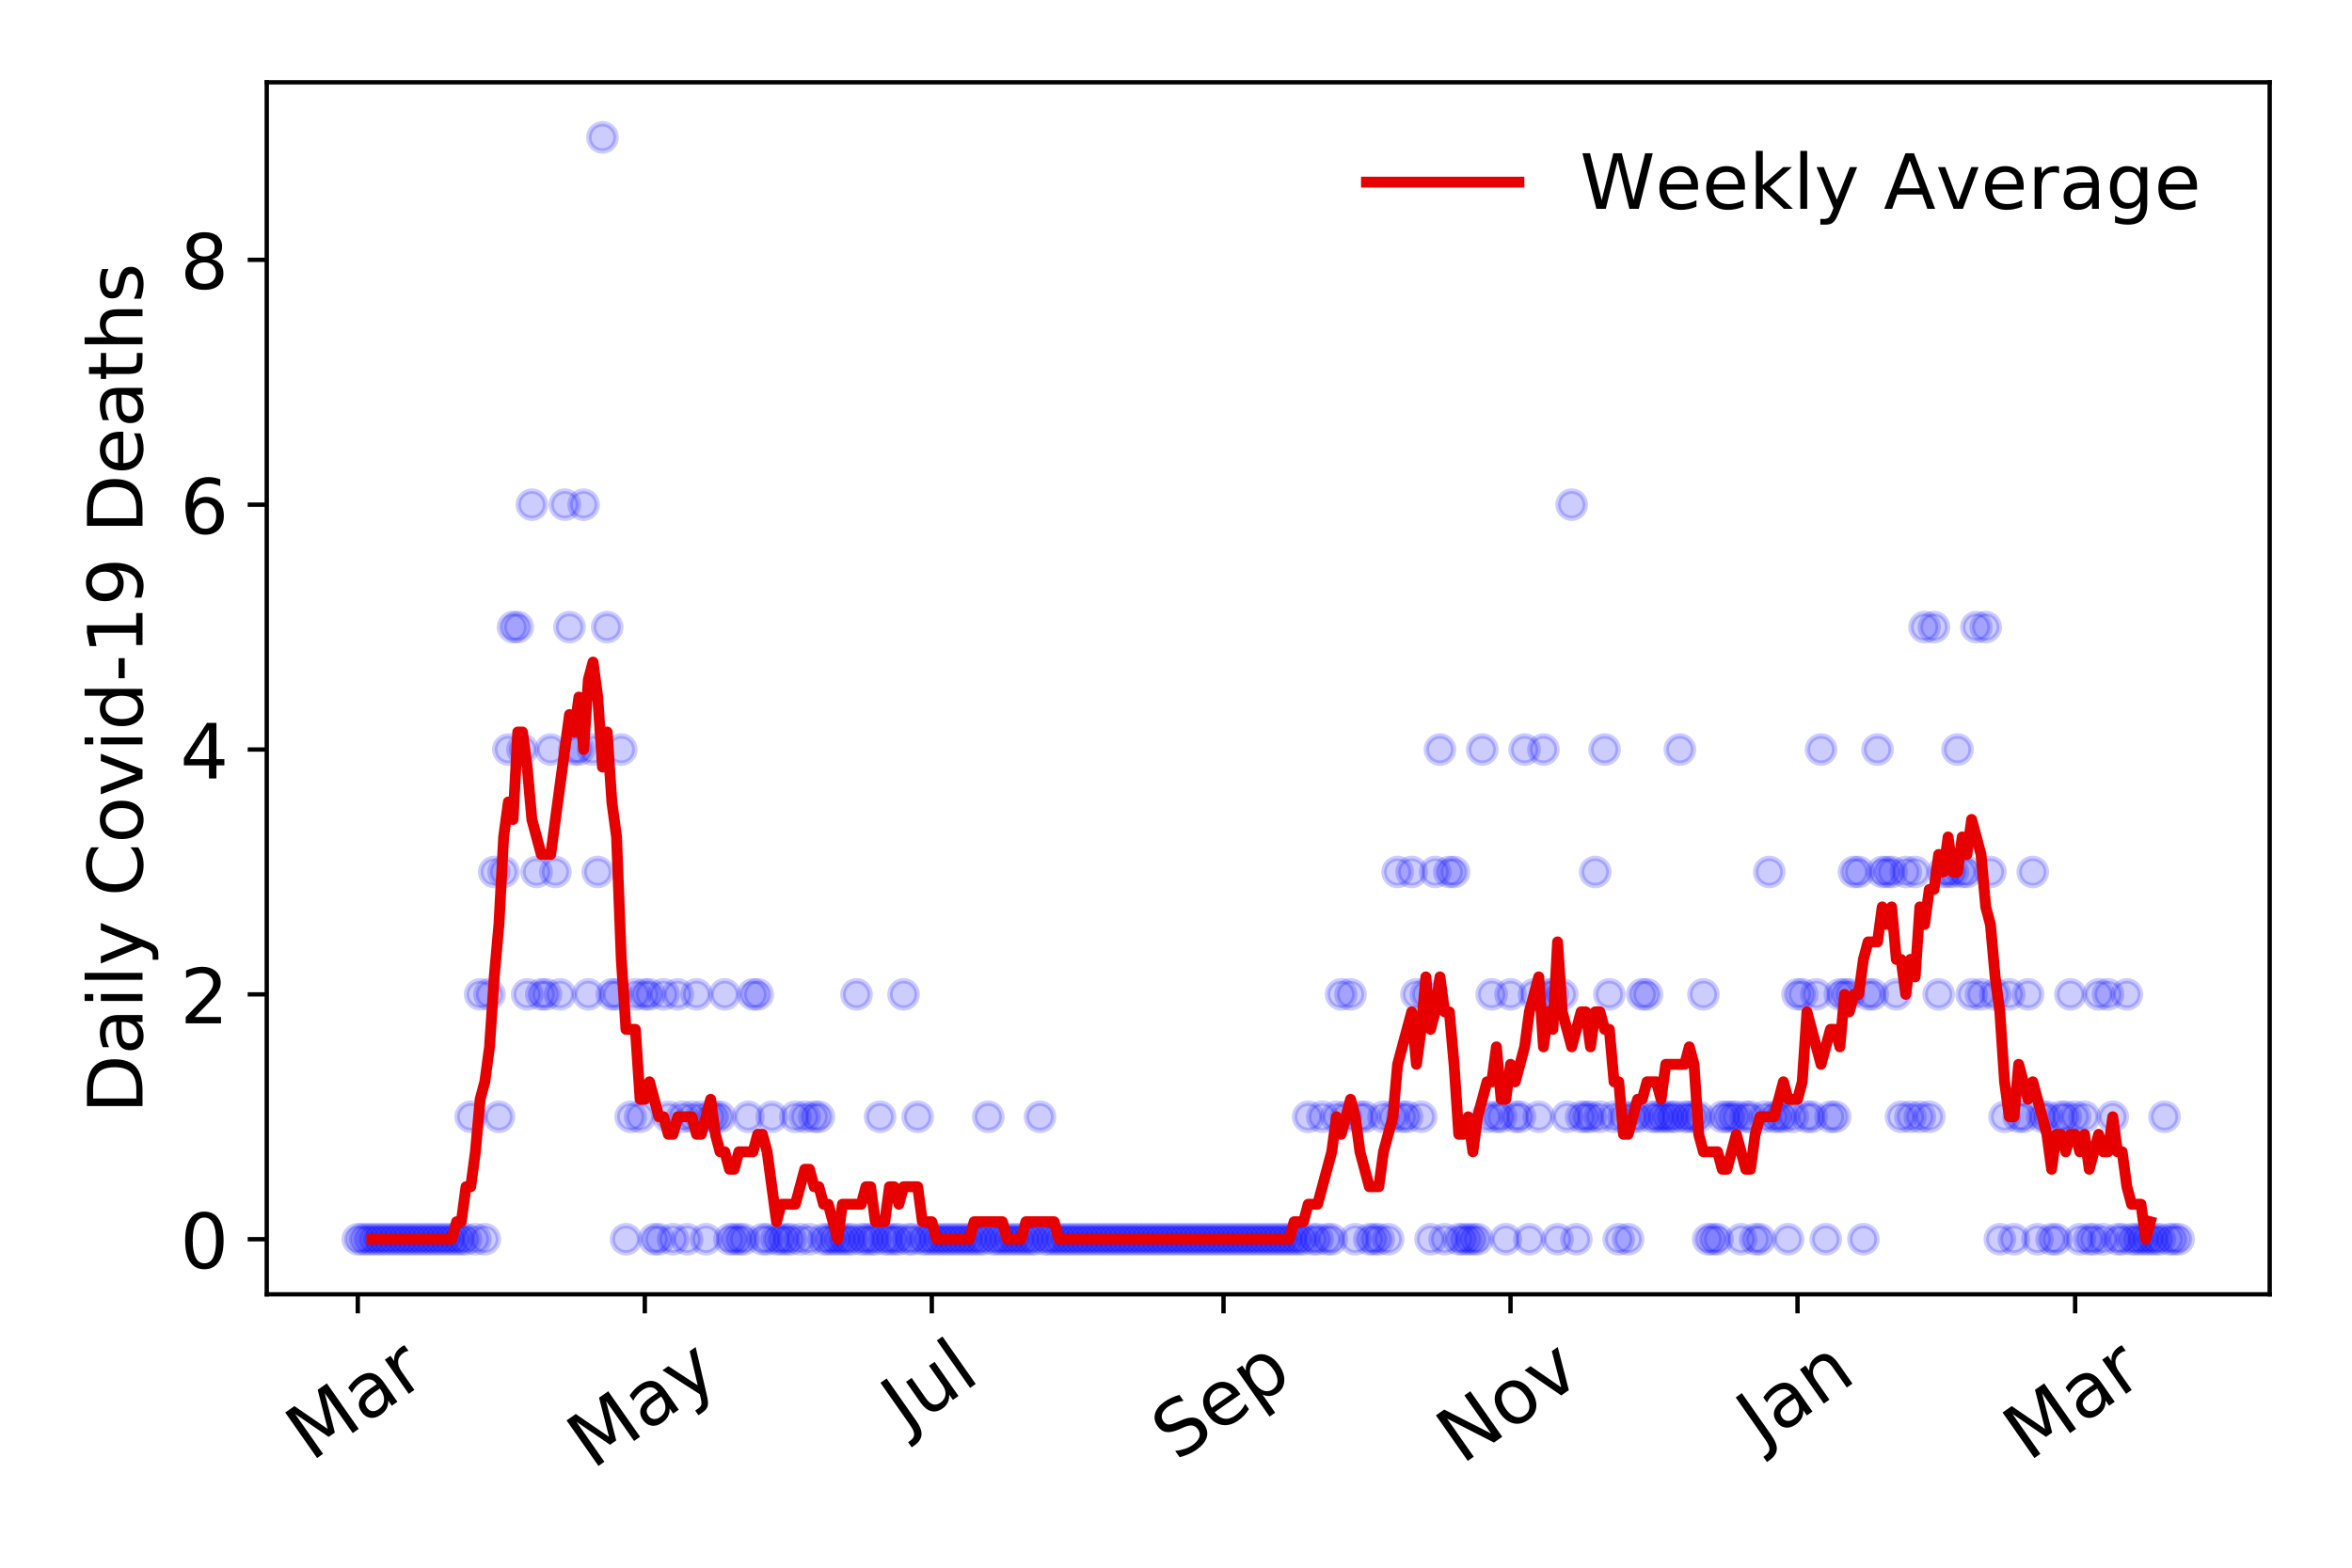 <?xml version="1.0" encoding="utf-8" standalone="no"?>
<!DOCTYPE svg PUBLIC "-//W3C//DTD SVG 1.1//EN"
  "http://www.w3.org/Graphics/SVG/1.1/DTD/svg11.dtd">
<!-- Created with matplotlib (https://matplotlib.org/) -->
<svg height="288pt" version="1.1" viewBox="0 0 432 288" width="432pt" xmlns="http://www.w3.org/2000/svg" xmlns:xlink="http://www.w3.org/1999/xlink">
 <defs>
  <style type="text/css">
*{stroke-linecap:butt;stroke-linejoin:round;}
  </style>
 </defs>
 <g id="figure_1">
  <g id="patch_1">
   <path d="M 0 288 
L 432 288 
L 432 0 
L 0 0 
z
" style="fill:#ffffff;"/>
  </g>
  <g id="axes_1">
   <g id="patch_2">
    <path d="M 48.995 237.778 
L 416.88 237.778 
L 416.88 15.12 
L 48.995 15.12 
z
" style="fill:#ffffff;"/>
   </g>
   <g id="matplotlib.axis_1">
    <g id="xtick_1">
     <g id="line2d_1">
      <defs>
       <path d="M 0 0 
L 0 3.5 
" id="m61c2daa407" style="stroke:#000000;stroke-width:0.8;"/>
      </defs>
      <g>
       <use style="stroke:#000000;stroke-width:0.8;" x="65.717" xlink:href="#m61c2daa407" y="237.778"/>
      </g>
     </g>
     <g id="text_1">
      <!-- Mar -->
      <defs>
       <path d="M 9.812 72.906 
L 24.516 72.906 
L 43.109 23.297 
L 61.812 72.906 
L 76.516 72.906 
L 76.516 0 
L 66.891 0 
L 66.891 64.016 
L 48.094 14.016 
L 38.188 14.016 
L 19.391 64.016 
L 19.391 0 
L 9.812 0 
z
" id="DejaVuSans-77"/>
       <path d="M 34.281 27.484 
Q 23.391 27.484 19.188 25 
Q 14.984 22.516 14.984 16.5 
Q 14.984 11.719 18.141 8.906 
Q 21.297 6.109 26.703 6.109 
Q 34.188 6.109 38.703 11.406 
Q 43.219 16.703 43.219 25.484 
L 43.219 27.484 
z
M 52.203 31.203 
L 52.203 0 
L 43.219 0 
L 43.219 8.297 
Q 40.141 3.328 35.547 0.953 
Q 30.953 -1.422 24.312 -1.422 
Q 15.922 -1.422 10.953 3.297 
Q 6 8.016 6 15.922 
Q 6 25.141 12.172 29.828 
Q 18.359 34.516 30.609 34.516 
L 43.219 34.516 
L 43.219 35.406 
Q 43.219 41.609 39.141 45 
Q 35.062 48.391 27.688 48.391 
Q 23 48.391 18.547 47.266 
Q 14.109 46.141 10.016 43.891 
L 10.016 52.203 
Q 14.938 54.109 19.578 55.047 
Q 24.219 56 28.609 56 
Q 40.484 56 46.344 49.844 
Q 52.203 43.703 52.203 31.203 
z
" id="DejaVuSans-97"/>
       <path d="M 41.109 46.297 
Q 39.594 47.172 37.812 47.578 
Q 36.031 48 33.891 48 
Q 26.266 48 22.188 43.047 
Q 18.109 38.094 18.109 28.812 
L 18.109 0 
L 9.078 0 
L 9.078 54.688 
L 18.109 54.688 
L 18.109 46.188 
Q 20.953 51.172 25.484 53.578 
Q 30.031 56 36.531 56 
Q 37.453 56 38.578 55.875 
Q 39.703 55.766 41.062 55.516 
z
" id="DejaVuSans-114"/>
      </defs>
      <g transform="translate(57.114 268.643)rotate(-35)scale(0.14 -0.14)">
       <use xlink:href="#DejaVuSans-77"/>
       <use x="86.279" xlink:href="#DejaVuSans-97"/>
       <use x="147.559" xlink:href="#DejaVuSans-114"/>
      </g>
     </g>
    </g>
    <g id="xtick_2">
     <g id="line2d_2">
      <g>
       <use style="stroke:#000000;stroke-width:0.8;" x="118.433" xlink:href="#m61c2daa407" y="237.778"/>
      </g>
     </g>
     <g id="text_2">
      <!-- May -->
      <defs>
       <path d="M 32.172 -5.078 
Q 28.375 -14.844 24.75 -17.812 
Q 21.141 -20.797 15.094 -20.797 
L 7.906 -20.797 
L 7.906 -13.281 
L 13.188 -13.281 
Q 16.891 -13.281 18.938 -11.516 
Q 21 -9.766 23.484 -3.219 
L 25.094 0.875 
L 2.984 54.688 
L 12.5 54.688 
L 29.594 11.922 
L 46.688 54.688 
L 56.203 54.688 
z
" id="DejaVuSans-121"/>
      </defs>
      <g transform="translate(108.793 270.094)rotate(-35)scale(0.14 -0.14)">
       <use xlink:href="#DejaVuSans-77"/>
       <use x="86.279" xlink:href="#DejaVuSans-97"/>
       <use x="147.559" xlink:href="#DejaVuSans-121"/>
      </g>
     </g>
    </g>
    <g id="xtick_3">
     <g id="line2d_3">
      <g>
       <use style="stroke:#000000;stroke-width:0.8;" x="171.148" xlink:href="#m61c2daa407" y="237.778"/>
      </g>
     </g>
     <g id="text_3">
      <!-- Jul -->
      <defs>
       <path d="M 9.812 72.906 
L 19.672 72.906 
L 19.672 5.078 
Q 19.672 -8.109 14.672 -14.062 
Q 9.672 -20.016 -1.422 -20.016 
L -5.172 -20.016 
L -5.172 -11.719 
L -2.094 -11.719 
Q 4.438 -11.719 7.125 -8.047 
Q 9.812 -4.391 9.812 5.078 
z
" id="DejaVuSans-74"/>
       <path d="M 8.5 21.578 
L 8.5 54.688 
L 17.484 54.688 
L 17.484 21.922 
Q 17.484 14.156 20.5 10.266 
Q 23.531 6.391 29.594 6.391 
Q 36.859 6.391 41.078 11.031 
Q 45.312 15.672 45.312 23.688 
L 45.312 54.688 
L 54.297 54.688 
L 54.297 0 
L 45.312 0 
L 45.312 8.406 
Q 42.047 3.422 37.719 1 
Q 33.406 -1.422 27.688 -1.422 
Q 18.266 -1.422 13.375 4.438 
Q 8.5 10.297 8.5 21.578 
z
M 31.109 56 
z
" id="DejaVuSans-117"/>
       <path d="M 9.422 75.984 
L 18.406 75.984 
L 18.406 0 
L 9.422 0 
z
" id="DejaVuSans-108"/>
      </defs>
      <g transform="translate(166.445 263.181)rotate(-35)scale(0.14 -0.14)">
       <use xlink:href="#DejaVuSans-74"/>
       <use x="29.492" xlink:href="#DejaVuSans-117"/>
       <use x="92.871" xlink:href="#DejaVuSans-108"/>
      </g>
     </g>
    </g>
    <g id="xtick_4">
     <g id="line2d_4">
      <g>
       <use style="stroke:#000000;stroke-width:0.8;" x="224.728" xlink:href="#m61c2daa407" y="237.778"/>
      </g>
     </g>
     <g id="text_4">
      <!-- Sep -->
      <defs>
       <path d="M 53.516 70.516 
L 53.516 60.891 
Q 47.906 63.578 42.922 64.891 
Q 37.938 66.219 33.297 66.219 
Q 25.25 66.219 20.875 63.094 
Q 16.5 59.969 16.5 54.203 
Q 16.5 49.359 19.406 46.891 
Q 22.312 44.438 30.422 42.922 
L 36.375 41.703 
Q 47.406 39.594 52.656 34.297 
Q 57.906 29 57.906 20.125 
Q 57.906 9.516 50.797 4.047 
Q 43.703 -1.422 29.984 -1.422 
Q 24.812 -1.422 18.969 -0.25 
Q 13.141 0.922 6.891 3.219 
L 6.891 13.375 
Q 12.891 10.016 18.656 8.297 
Q 24.422 6.594 29.984 6.594 
Q 38.422 6.594 43.016 9.906 
Q 47.609 13.234 47.609 19.391 
Q 47.609 24.75 44.312 27.781 
Q 41.016 30.812 33.5 32.328 
L 27.484 33.5 
Q 16.453 35.688 11.516 40.375 
Q 6.594 45.062 6.594 53.422 
Q 6.594 63.094 13.406 68.656 
Q 20.219 74.219 32.172 74.219 
Q 37.312 74.219 42.625 73.281 
Q 47.953 72.359 53.516 70.516 
z
" id="DejaVuSans-83"/>
       <path d="M 56.203 29.594 
L 56.203 25.203 
L 14.891 25.203 
Q 15.484 15.922 20.484 11.062 
Q 25.484 6.203 34.422 6.203 
Q 39.594 6.203 44.453 7.469 
Q 49.312 8.734 54.109 11.281 
L 54.109 2.781 
Q 49.266 0.734 44.188 -0.344 
Q 39.109 -1.422 33.891 -1.422 
Q 20.797 -1.422 13.156 6.188 
Q 5.516 13.812 5.516 26.812 
Q 5.516 40.234 12.766 48.109 
Q 20.016 56 32.328 56 
Q 43.359 56 49.781 48.891 
Q 56.203 41.797 56.203 29.594 
z
M 47.219 32.234 
Q 47.125 39.594 43.094 43.984 
Q 39.062 48.391 32.422 48.391 
Q 24.906 48.391 20.391 44.141 
Q 15.875 39.891 15.188 32.172 
z
" id="DejaVuSans-101"/>
       <path d="M 18.109 8.203 
L 18.109 -20.797 
L 9.078 -20.797 
L 9.078 54.688 
L 18.109 54.688 
L 18.109 46.391 
Q 20.953 51.266 25.266 53.625 
Q 29.594 56 35.594 56 
Q 45.562 56 51.781 48.094 
Q 58.016 40.188 58.016 27.297 
Q 58.016 14.406 51.781 6.484 
Q 45.562 -1.422 35.594 -1.422 
Q 29.594 -1.422 25.266 0.953 
Q 20.953 3.328 18.109 8.203 
z
M 48.688 27.297 
Q 48.688 37.203 44.609 42.844 
Q 40.531 48.484 33.406 48.484 
Q 26.266 48.484 22.188 42.844 
Q 18.109 37.203 18.109 27.297 
Q 18.109 17.391 22.188 11.75 
Q 26.266 6.109 33.406 6.109 
Q 40.531 6.109 44.609 11.75 
Q 48.688 17.391 48.688 27.297 
z
" id="DejaVuSans-112"/>
      </defs>
      <g transform="translate(216.135 268.629)rotate(-35)scale(0.14 -0.14)">
       <use xlink:href="#DejaVuSans-83"/>
       <use x="63.477" xlink:href="#DejaVuSans-101"/>
       <use x="125" xlink:href="#DejaVuSans-112"/>
      </g>
     </g>
    </g>
    <g id="xtick_5">
     <g id="line2d_5">
      <g>
       <use style="stroke:#000000;stroke-width:0.8;" x="277.443" xlink:href="#m61c2daa407" y="237.778"/>
      </g>
     </g>
     <g id="text_5">
      <!-- Nov -->
      <defs>
       <path d="M 9.812 72.906 
L 23.094 72.906 
L 55.422 11.922 
L 55.422 72.906 
L 64.984 72.906 
L 64.984 0 
L 51.703 0 
L 19.391 60.984 
L 19.391 0 
L 9.812 0 
z
" id="DejaVuSans-78"/>
       <path d="M 30.609 48.391 
Q 23.391 48.391 19.188 42.75 
Q 14.984 37.109 14.984 27.297 
Q 14.984 17.484 19.156 11.844 
Q 23.344 6.203 30.609 6.203 
Q 37.797 6.203 41.984 11.859 
Q 46.188 17.531 46.188 27.297 
Q 46.188 37.016 41.984 42.703 
Q 37.797 48.391 30.609 48.391 
z
M 30.609 56 
Q 42.328 56 49.016 48.375 
Q 55.719 40.766 55.719 27.297 
Q 55.719 13.875 49.016 6.219 
Q 42.328 -1.422 30.609 -1.422 
Q 18.844 -1.422 12.172 6.219 
Q 5.516 13.875 5.516 27.297 
Q 5.516 40.766 12.172 48.375 
Q 18.844 56 30.609 56 
z
" id="DejaVuSans-111"/>
       <path d="M 2.984 54.688 
L 12.5 54.688 
L 29.594 8.797 
L 46.688 54.688 
L 56.203 54.688 
L 35.688 0 
L 23.484 0 
z
" id="DejaVuSans-118"/>
      </defs>
      <g transform="translate(268.467 269.166)rotate(-35)scale(0.14 -0.14)">
       <use xlink:href="#DejaVuSans-78"/>
       <use x="74.805" xlink:href="#DejaVuSans-111"/>
       <use x="135.986" xlink:href="#DejaVuSans-118"/>
      </g>
     </g>
    </g>
    <g id="xtick_6">
     <g id="line2d_6">
      <g>
       <use style="stroke:#000000;stroke-width:0.8;" x="330.159" xlink:href="#m61c2daa407" y="237.778"/>
      </g>
     </g>
     <g id="text_6">
      <!-- Jan -->
      <defs>
       <path d="M 54.891 33.016 
L 54.891 0 
L 45.906 0 
L 45.906 32.719 
Q 45.906 40.484 42.875 44.328 
Q 39.844 48.188 33.797 48.188 
Q 26.516 48.188 22.312 43.547 
Q 18.109 38.922 18.109 30.906 
L 18.109 0 
L 9.078 0 
L 9.078 54.688 
L 18.109 54.688 
L 18.109 46.188 
Q 21.344 51.125 25.703 53.562 
Q 30.078 56 35.797 56 
Q 45.219 56 50.047 50.172 
Q 54.891 44.344 54.891 33.016 
z
" id="DejaVuSans-110"/>
      </defs>
      <g transform="translate(323.535 265.871)rotate(-35)scale(0.14 -0.14)">
       <use xlink:href="#DejaVuSans-74"/>
       <use x="29.492" xlink:href="#DejaVuSans-97"/>
       <use x="90.771" xlink:href="#DejaVuSans-110"/>
      </g>
     </g>
    </g>
    <g id="xtick_7">
     <g id="line2d_7">
      <g>
       <use style="stroke:#000000;stroke-width:0.8;" x="381.146" xlink:href="#m61c2daa407" y="237.778"/>
      </g>
     </g>
     <g id="text_7">
      <!-- Mar -->
      <g transform="translate(372.543 268.643)rotate(-35)scale(0.14 -0.14)">
       <use xlink:href="#DejaVuSans-77"/>
       <use x="86.279" xlink:href="#DejaVuSans-97"/>
       <use x="147.559" xlink:href="#DejaVuSans-114"/>
      </g>
     </g>
    </g>
   </g>
   <g id="matplotlib.axis_2">
    <g id="ytick_1">
     <g id="line2d_8">
      <defs>
       <path d="M 0 0 
L -3.5 0 
" id="mf650ad6b8d" style="stroke:#000000;stroke-width:0.8;"/>
      </defs>
      <g>
       <use style="stroke:#000000;stroke-width:0.8;" x="48.995" xlink:href="#mf650ad6b8d" y="227.657"/>
      </g>
     </g>
     <g id="text_8">
      <!-- 0 -->
      <defs>
       <path d="M 31.781 66.406 
Q 24.172 66.406 20.328 58.906 
Q 16.5 51.422 16.5 36.375 
Q 16.5 21.391 20.328 13.891 
Q 24.172 6.391 31.781 6.391 
Q 39.453 6.391 43.281 13.891 
Q 47.125 21.391 47.125 36.375 
Q 47.125 51.422 43.281 58.906 
Q 39.453 66.406 31.781 66.406 
z
M 31.781 74.219 
Q 44.047 74.219 50.516 64.516 
Q 56.984 54.828 56.984 36.375 
Q 56.984 17.969 50.516 8.266 
Q 44.047 -1.422 31.781 -1.422 
Q 19.531 -1.422 13.062 8.266 
Q 6.594 17.969 6.594 36.375 
Q 6.594 54.828 13.062 64.516 
Q 19.531 74.219 31.781 74.219 
z
" id="DejaVuSans-48"/>
      </defs>
      <g transform="translate(33.087 232.976)scale(0.14 -0.14)">
       <use xlink:href="#DejaVuSans-48"/>
      </g>
     </g>
    </g>
    <g id="ytick_2">
     <g id="line2d_9">
      <g>
       <use style="stroke:#000000;stroke-width:0.8;" x="48.995" xlink:href="#mf650ad6b8d" y="182.676"/>
      </g>
     </g>
     <g id="text_9">
      <!-- 2 -->
      <defs>
       <path d="M 19.188 8.297 
L 53.609 8.297 
L 53.609 0 
L 7.328 0 
L 7.328 8.297 
Q 12.938 14.109 22.625 23.891 
Q 32.328 33.688 34.812 36.531 
Q 39.547 41.844 41.422 45.531 
Q 43.312 49.219 43.312 52.781 
Q 43.312 58.594 39.234 62.25 
Q 35.156 65.922 28.609 65.922 
Q 23.969 65.922 18.812 64.312 
Q 13.672 62.703 7.812 59.422 
L 7.812 69.391 
Q 13.766 71.781 18.938 73 
Q 24.125 74.219 28.422 74.219 
Q 39.75 74.219 46.484 68.547 
Q 53.219 62.891 53.219 53.422 
Q 53.219 48.922 51.531 44.891 
Q 49.859 40.875 45.406 35.406 
Q 44.188 33.984 37.641 27.219 
Q 31.109 20.453 19.188 8.297 
z
" id="DejaVuSans-50"/>
      </defs>
      <g transform="translate(33.087 187.995)scale(0.14 -0.14)">
       <use xlink:href="#DejaVuSans-50"/>
      </g>
     </g>
    </g>
    <g id="ytick_3">
     <g id="line2d_10">
      <g>
       <use style="stroke:#000000;stroke-width:0.8;" x="48.995" xlink:href="#mf650ad6b8d" y="137.694"/>
      </g>
     </g>
     <g id="text_10">
      <!-- 4 -->
      <defs>
       <path d="M 37.797 64.312 
L 12.891 25.391 
L 37.797 25.391 
z
M 35.203 72.906 
L 47.609 72.906 
L 47.609 25.391 
L 58.016 25.391 
L 58.016 17.188 
L 47.609 17.188 
L 47.609 0 
L 37.797 0 
L 37.797 17.188 
L 4.891 17.188 
L 4.891 26.703 
z
" id="DejaVuSans-52"/>
      </defs>
      <g transform="translate(33.087 143.013)scale(0.14 -0.14)">
       <use xlink:href="#DejaVuSans-52"/>
      </g>
     </g>
    </g>
    <g id="ytick_4">
     <g id="line2d_11">
      <g>
       <use style="stroke:#000000;stroke-width:0.8;" x="48.995" xlink:href="#mf650ad6b8d" y="92.713"/>
      </g>
     </g>
     <g id="text_11">
      <!-- 6 -->
      <defs>
       <path d="M 33.016 40.375 
Q 26.375 40.375 22.484 35.828 
Q 18.609 31.297 18.609 23.391 
Q 18.609 15.531 22.484 10.953 
Q 26.375 6.391 33.016 6.391 
Q 39.656 6.391 43.531 10.953 
Q 47.406 15.531 47.406 23.391 
Q 47.406 31.297 43.531 35.828 
Q 39.656 40.375 33.016 40.375 
z
M 52.594 71.297 
L 52.594 62.312 
Q 48.875 64.062 45.094 64.984 
Q 41.312 65.922 37.594 65.922 
Q 27.828 65.922 22.672 59.328 
Q 17.531 52.734 16.797 39.406 
Q 19.672 43.656 24.016 45.922 
Q 28.375 48.188 33.594 48.188 
Q 44.578 48.188 50.953 41.516 
Q 57.328 34.859 57.328 23.391 
Q 57.328 12.156 50.688 5.359 
Q 44.047 -1.422 33.016 -1.422 
Q 20.359 -1.422 13.672 8.266 
Q 6.984 17.969 6.984 36.375 
Q 6.984 53.656 15.188 63.938 
Q 23.391 74.219 37.203 74.219 
Q 40.922 74.219 44.703 73.484 
Q 48.484 72.75 52.594 71.297 
z
" id="DejaVuSans-54"/>
      </defs>
      <g transform="translate(33.087 98.032)scale(0.14 -0.14)">
       <use xlink:href="#DejaVuSans-54"/>
      </g>
     </g>
    </g>
    <g id="ytick_5">
     <g id="line2d_12">
      <g>
       <use style="stroke:#000000;stroke-width:0.8;" x="48.995" xlink:href="#mf650ad6b8d" y="47.732"/>
      </g>
     </g>
     <g id="text_12">
      <!-- 8 -->
      <defs>
       <path d="M 31.781 34.625 
Q 24.75 34.625 20.719 30.859 
Q 16.703 27.094 16.703 20.516 
Q 16.703 13.922 20.719 10.156 
Q 24.75 6.391 31.781 6.391 
Q 38.812 6.391 42.859 10.172 
Q 46.922 13.969 46.922 20.516 
Q 46.922 27.094 42.891 30.859 
Q 38.875 34.625 31.781 34.625 
z
M 21.922 38.812 
Q 15.578 40.375 12.031 44.719 
Q 8.5 49.078 8.5 55.328 
Q 8.5 64.062 14.719 69.141 
Q 20.953 74.219 31.781 74.219 
Q 42.672 74.219 48.875 69.141 
Q 55.078 64.062 55.078 55.328 
Q 55.078 49.078 51.531 44.719 
Q 48 40.375 41.703 38.812 
Q 48.828 37.156 52.797 32.312 
Q 56.781 27.484 56.781 20.516 
Q 56.781 9.906 50.312 4.234 
Q 43.844 -1.422 31.781 -1.422 
Q 19.734 -1.422 13.25 4.234 
Q 6.781 9.906 6.781 20.516 
Q 6.781 27.484 10.781 32.312 
Q 14.797 37.156 21.922 38.812 
z
M 18.312 54.391 
Q 18.312 48.734 21.844 45.562 
Q 25.391 42.391 31.781 42.391 
Q 38.141 42.391 41.719 45.562 
Q 45.312 48.734 45.312 54.391 
Q 45.312 60.062 41.719 63.234 
Q 38.141 66.406 31.781 66.406 
Q 25.391 66.406 21.844 63.234 
Q 18.312 60.062 18.312 54.391 
z
" id="DejaVuSans-56"/>
      </defs>
      <g transform="translate(33.087 53.05)scale(0.14 -0.14)">
       <use xlink:href="#DejaVuSans-56"/>
      </g>
     </g>
    </g>
    <g id="text_13">
     <!-- Daily Covid-19 Deaths -->
     <defs>
      <path d="M 19.672 64.797 
L 19.672 8.109 
L 31.594 8.109 
Q 46.688 8.109 53.688 14.938 
Q 60.688 21.781 60.688 36.531 
Q 60.688 51.172 53.688 57.984 
Q 46.688 64.797 31.594 64.797 
z
M 9.812 72.906 
L 30.078 72.906 
Q 51.266 72.906 61.172 64.094 
Q 71.094 55.281 71.094 36.531 
Q 71.094 17.672 61.125 8.828 
Q 51.172 0 30.078 0 
L 9.812 0 
z
" id="DejaVuSans-68"/>
      <path d="M 9.422 54.688 
L 18.406 54.688 
L 18.406 0 
L 9.422 0 
z
M 9.422 75.984 
L 18.406 75.984 
L 18.406 64.594 
L 9.422 64.594 
z
" id="DejaVuSans-105"/>
      <path id="DejaVuSans-32"/>
      <path d="M 64.406 67.281 
L 64.406 56.891 
Q 59.422 61.531 53.781 63.812 
Q 48.141 66.109 41.797 66.109 
Q 29.297 66.109 22.656 58.469 
Q 16.016 50.828 16.016 36.375 
Q 16.016 21.969 22.656 14.328 
Q 29.297 6.688 41.797 6.688 
Q 48.141 6.688 53.781 8.984 
Q 59.422 11.281 64.406 15.922 
L 64.406 5.609 
Q 59.234 2.094 53.438 0.328 
Q 47.656 -1.422 41.219 -1.422 
Q 24.656 -1.422 15.125 8.703 
Q 5.609 18.844 5.609 36.375 
Q 5.609 53.953 15.125 64.078 
Q 24.656 74.219 41.219 74.219 
Q 47.75 74.219 53.531 72.484 
Q 59.328 70.75 64.406 67.281 
z
" id="DejaVuSans-67"/>
      <path d="M 45.406 46.391 
L 45.406 75.984 
L 54.391 75.984 
L 54.391 0 
L 45.406 0 
L 45.406 8.203 
Q 42.578 3.328 38.25 0.953 
Q 33.938 -1.422 27.875 -1.422 
Q 17.969 -1.422 11.734 6.484 
Q 5.516 14.406 5.516 27.297 
Q 5.516 40.188 11.734 48.094 
Q 17.969 56 27.875 56 
Q 33.938 56 38.25 53.625 
Q 42.578 51.266 45.406 46.391 
z
M 14.797 27.297 
Q 14.797 17.391 18.875 11.75 
Q 22.953 6.109 30.078 6.109 
Q 37.203 6.109 41.297 11.75 
Q 45.406 17.391 45.406 27.297 
Q 45.406 37.203 41.297 42.844 
Q 37.203 48.484 30.078 48.484 
Q 22.953 48.484 18.875 42.844 
Q 14.797 37.203 14.797 27.297 
z
" id="DejaVuSans-100"/>
      <path d="M 4.891 31.391 
L 31.203 31.391 
L 31.203 23.391 
L 4.891 23.391 
z
" id="DejaVuSans-45"/>
      <path d="M 12.406 8.297 
L 28.516 8.297 
L 28.516 63.922 
L 10.984 60.406 
L 10.984 69.391 
L 28.422 72.906 
L 38.281 72.906 
L 38.281 8.297 
L 54.391 8.297 
L 54.391 0 
L 12.406 0 
z
" id="DejaVuSans-49"/>
      <path d="M 10.984 1.516 
L 10.984 10.5 
Q 14.703 8.734 18.5 7.812 
Q 22.312 6.891 25.984 6.891 
Q 35.75 6.891 40.891 13.453 
Q 46.047 20.016 46.781 33.406 
Q 43.953 29.203 39.594 26.953 
Q 35.25 24.703 29.984 24.703 
Q 19.047 24.703 12.672 31.312 
Q 6.297 37.938 6.297 49.422 
Q 6.297 60.641 12.938 67.422 
Q 19.578 74.219 30.609 74.219 
Q 43.266 74.219 49.922 64.516 
Q 56.594 54.828 56.594 36.375 
Q 56.594 19.141 48.406 8.859 
Q 40.234 -1.422 26.422 -1.422 
Q 22.703 -1.422 18.891 -0.688 
Q 15.094 0.047 10.984 1.516 
z
M 30.609 32.422 
Q 37.25 32.422 41.125 36.953 
Q 45.016 41.5 45.016 49.422 
Q 45.016 57.281 41.125 61.844 
Q 37.25 66.406 30.609 66.406 
Q 23.969 66.406 20.094 61.844 
Q 16.219 57.281 16.219 49.422 
Q 16.219 41.5 20.094 36.953 
Q 23.969 32.422 30.609 32.422 
z
" id="DejaVuSans-57"/>
      <path d="M 18.312 70.219 
L 18.312 54.688 
L 36.812 54.688 
L 36.812 47.703 
L 18.312 47.703 
L 18.312 18.016 
Q 18.312 11.328 20.141 9.422 
Q 21.969 7.516 27.594 7.516 
L 36.812 7.516 
L 36.812 0 
L 27.594 0 
Q 17.188 0 13.234 3.875 
Q 9.281 7.766 9.281 18.016 
L 9.281 47.703 
L 2.688 47.703 
L 2.688 54.688 
L 9.281 54.688 
L 9.281 70.219 
z
" id="DejaVuSans-116"/>
      <path d="M 54.891 33.016 
L 54.891 0 
L 45.906 0 
L 45.906 32.719 
Q 45.906 40.484 42.875 44.328 
Q 39.844 48.188 33.797 48.188 
Q 26.516 48.188 22.312 43.547 
Q 18.109 38.922 18.109 30.906 
L 18.109 0 
L 9.078 0 
L 9.078 75.984 
L 18.109 75.984 
L 18.109 46.188 
Q 21.344 51.125 25.703 53.562 
Q 30.078 56 35.797 56 
Q 45.219 56 50.047 50.172 
Q 54.891 44.344 54.891 33.016 
z
" id="DejaVuSans-104"/>
      <path d="M 44.281 53.078 
L 44.281 44.578 
Q 40.484 46.531 36.375 47.5 
Q 32.281 48.484 27.875 48.484 
Q 21.188 48.484 17.844 46.438 
Q 14.5 44.391 14.5 40.281 
Q 14.5 37.156 16.891 35.375 
Q 19.281 33.594 26.516 31.984 
L 29.594 31.297 
Q 39.156 29.25 43.188 25.516 
Q 47.219 21.781 47.219 15.094 
Q 47.219 7.469 41.188 3.016 
Q 35.156 -1.422 24.609 -1.422 
Q 20.219 -1.422 15.453 -0.562 
Q 10.688 0.297 5.422 2 
L 5.422 11.281 
Q 10.406 8.688 15.234 7.391 
Q 20.062 6.109 24.812 6.109 
Q 31.156 6.109 34.562 8.281 
Q 37.984 10.453 37.984 14.406 
Q 37.984 18.062 35.516 20.016 
Q 33.062 21.969 24.703 23.781 
L 21.578 24.516 
Q 13.234 26.266 9.516 29.906 
Q 5.812 33.547 5.812 39.891 
Q 5.812 47.609 11.281 51.797 
Q 16.75 56 26.812 56 
Q 31.781 56 36.172 55.266 
Q 40.578 54.547 44.281 53.078 
z
" id="DejaVuSans-115"/>
     </defs>
     <g transform="translate(26.176 204.56)rotate(-90)scale(0.14 -0.14)">
      <use xlink:href="#DejaVuSans-68"/>
      <use x="77.002" xlink:href="#DejaVuSans-97"/>
      <use x="138.281" xlink:href="#DejaVuSans-105"/>
      <use x="166.064" xlink:href="#DejaVuSans-108"/>
      <use x="193.848" xlink:href="#DejaVuSans-121"/>
      <use x="253.027" xlink:href="#DejaVuSans-32"/>
      <use x="284.814" xlink:href="#DejaVuSans-67"/>
      <use x="354.639" xlink:href="#DejaVuSans-111"/>
      <use x="415.82" xlink:href="#DejaVuSans-118"/>
      <use x="475" xlink:href="#DejaVuSans-105"/>
      <use x="502.783" xlink:href="#DejaVuSans-100"/>
      <use x="566.26" xlink:href="#DejaVuSans-45"/>
      <use x="602.344" xlink:href="#DejaVuSans-49"/>
      <use x="665.967" xlink:href="#DejaVuSans-57"/>
      <use x="729.59" xlink:href="#DejaVuSans-32"/>
      <use x="761.377" xlink:href="#DejaVuSans-68"/>
      <use x="838.379" xlink:href="#DejaVuSans-101"/>
      <use x="899.902" xlink:href="#DejaVuSans-97"/>
      <use x="961.182" xlink:href="#DejaVuSans-116"/>
      <use x="1000.391" xlink:href="#DejaVuSans-104"/>
      <use x="1063.77" xlink:href="#DejaVuSans-115"/>
     </g>
    </g>
   </g>
   <g id="line2d_13">
    <defs>
     <path d="M 0 2.5 
C 0.663 2.5 1.299 2.237 1.768 1.768 
C 2.237 1.299 2.5 0.663 2.5 0 
C 2.5 -0.663 2.237 -1.299 1.768 -1.768 
C 1.299 -2.237 0.663 -2.5 0 -2.5 
C -0.663 -2.5 -1.299 -2.237 -1.768 -1.768 
C -2.237 -1.299 -2.5 -0.663 -2.5 0 
C -2.5 0.663 -2.237 1.299 -1.768 1.768 
C -1.299 2.237 -0.663 2.5 0 2.5 
z
" id="m1562c3c6c3" style="stroke:#0000ff;stroke-opacity:0.2;"/>
    </defs>
    <g clip-path="url(#p451a724495)">
     <use style="fill:#0000ff;fill-opacity:0.2;stroke:#0000ff;stroke-opacity:0.2;" x="65.717" xlink:href="#m1562c3c6c3" y="227.657"/>
     <use style="fill:#0000ff;fill-opacity:0.2;stroke:#0000ff;stroke-opacity:0.2;" x="66.581" xlink:href="#m1562c3c6c3" y="227.657"/>
     <use style="fill:#0000ff;fill-opacity:0.2;stroke:#0000ff;stroke-opacity:0.2;" x="67.445" xlink:href="#m1562c3c6c3" y="227.657"/>
     <use style="fill:#0000ff;fill-opacity:0.2;stroke:#0000ff;stroke-opacity:0.2;" x="68.31" xlink:href="#m1562c3c6c3" y="227.657"/>
     <use style="fill:#0000ff;fill-opacity:0.2;stroke:#0000ff;stroke-opacity:0.2;" x="69.174" xlink:href="#m1562c3c6c3" y="227.657"/>
     <use style="fill:#0000ff;fill-opacity:0.2;stroke:#0000ff;stroke-opacity:0.2;" x="70.038" xlink:href="#m1562c3c6c3" y="227.657"/>
     <use style="fill:#0000ff;fill-opacity:0.2;stroke:#0000ff;stroke-opacity:0.2;" x="70.902" xlink:href="#m1562c3c6c3" y="227.657"/>
     <use style="fill:#0000ff;fill-opacity:0.2;stroke:#0000ff;stroke-opacity:0.2;" x="71.766" xlink:href="#m1562c3c6c3" y="227.657"/>
     <use style="fill:#0000ff;fill-opacity:0.2;stroke:#0000ff;stroke-opacity:0.2;" x="72.631" xlink:href="#m1562c3c6c3" y="227.657"/>
     <use style="fill:#0000ff;fill-opacity:0.2;stroke:#0000ff;stroke-opacity:0.2;" x="73.495" xlink:href="#m1562c3c6c3" y="227.657"/>
     <use style="fill:#0000ff;fill-opacity:0.2;stroke:#0000ff;stroke-opacity:0.2;" x="74.359" xlink:href="#m1562c3c6c3" y="227.657"/>
     <use style="fill:#0000ff;fill-opacity:0.2;stroke:#0000ff;stroke-opacity:0.2;" x="75.223" xlink:href="#m1562c3c6c3" y="227.657"/>
     <use style="fill:#0000ff;fill-opacity:0.2;stroke:#0000ff;stroke-opacity:0.2;" x="76.087" xlink:href="#m1562c3c6c3" y="227.657"/>
     <use style="fill:#0000ff;fill-opacity:0.2;stroke:#0000ff;stroke-opacity:0.2;" x="76.951" xlink:href="#m1562c3c6c3" y="227.657"/>
     <use style="fill:#0000ff;fill-opacity:0.2;stroke:#0000ff;stroke-opacity:0.2;" x="77.816" xlink:href="#m1562c3c6c3" y="227.657"/>
     <use style="fill:#0000ff;fill-opacity:0.2;stroke:#0000ff;stroke-opacity:0.2;" x="78.68" xlink:href="#m1562c3c6c3" y="227.657"/>
     <use style="fill:#0000ff;fill-opacity:0.2;stroke:#0000ff;stroke-opacity:0.2;" x="79.544" xlink:href="#m1562c3c6c3" y="227.657"/>
     <use style="fill:#0000ff;fill-opacity:0.2;stroke:#0000ff;stroke-opacity:0.2;" x="80.408" xlink:href="#m1562c3c6c3" y="227.657"/>
     <use style="fill:#0000ff;fill-opacity:0.2;stroke:#0000ff;stroke-opacity:0.2;" x="81.272" xlink:href="#m1562c3c6c3" y="227.657"/>
     <use style="fill:#0000ff;fill-opacity:0.2;stroke:#0000ff;stroke-opacity:0.2;" x="82.137" xlink:href="#m1562c3c6c3" y="227.657"/>
     <use style="fill:#0000ff;fill-opacity:0.2;stroke:#0000ff;stroke-opacity:0.2;" x="83.001" xlink:href="#m1562c3c6c3" y="227.657"/>
     <use style="fill:#0000ff;fill-opacity:0.2;stroke:#0000ff;stroke-opacity:0.2;" x="83.865" xlink:href="#m1562c3c6c3" y="227.657"/>
     <use style="fill:#0000ff;fill-opacity:0.2;stroke:#0000ff;stroke-opacity:0.2;" x="84.729" xlink:href="#m1562c3c6c3" y="227.657"/>
     <use style="fill:#0000ff;fill-opacity:0.2;stroke:#0000ff;stroke-opacity:0.2;" x="85.593" xlink:href="#m1562c3c6c3" y="227.657"/>
     <use style="fill:#0000ff;fill-opacity:0.2;stroke:#0000ff;stroke-opacity:0.2;" x="86.458" xlink:href="#m1562c3c6c3" y="205.167"/>
     <use style="fill:#0000ff;fill-opacity:0.2;stroke:#0000ff;stroke-opacity:0.2;" x="87.322" xlink:href="#m1562c3c6c3" y="227.657"/>
     <use style="fill:#0000ff;fill-opacity:0.2;stroke:#0000ff;stroke-opacity:0.2;" x="88.186" xlink:href="#m1562c3c6c3" y="182.676"/>
     <use style="fill:#0000ff;fill-opacity:0.2;stroke:#0000ff;stroke-opacity:0.2;" x="89.05" xlink:href="#m1562c3c6c3" y="227.657"/>
     <use style="fill:#0000ff;fill-opacity:0.2;stroke:#0000ff;stroke-opacity:0.2;" x="89.914" xlink:href="#m1562c3c6c3" y="182.676"/>
     <use style="fill:#0000ff;fill-opacity:0.2;stroke:#0000ff;stroke-opacity:0.2;" x="90.779" xlink:href="#m1562c3c6c3" y="160.185"/>
     <use style="fill:#0000ff;fill-opacity:0.2;stroke:#0000ff;stroke-opacity:0.2;" x="91.643" xlink:href="#m1562c3c6c3" y="205.167"/>
     <use style="fill:#0000ff;fill-opacity:0.2;stroke:#0000ff;stroke-opacity:0.2;" x="92.507" xlink:href="#m1562c3c6c3" y="160.185"/>
     <use style="fill:#0000ff;fill-opacity:0.2;stroke:#0000ff;stroke-opacity:0.2;" x="93.371" xlink:href="#m1562c3c6c3" y="137.694"/>
     <use style="fill:#0000ff;fill-opacity:0.2;stroke:#0000ff;stroke-opacity:0.2;" x="94.235" xlink:href="#m1562c3c6c3" y="115.204"/>
     <use style="fill:#0000ff;fill-opacity:0.2;stroke:#0000ff;stroke-opacity:0.2;" x="95.099" xlink:href="#m1562c3c6c3" y="115.204"/>
     <use style="fill:#0000ff;fill-opacity:0.2;stroke:#0000ff;stroke-opacity:0.2;" x="95.964" xlink:href="#m1562c3c6c3" y="137.694"/>
     <use style="fill:#0000ff;fill-opacity:0.2;stroke:#0000ff;stroke-opacity:0.2;" x="96.828" xlink:href="#m1562c3c6c3" y="182.676"/>
     <use style="fill:#0000ff;fill-opacity:0.2;stroke:#0000ff;stroke-opacity:0.2;" x="97.692" xlink:href="#m1562c3c6c3" y="92.713"/>
     <use style="fill:#0000ff;fill-opacity:0.2;stroke:#0000ff;stroke-opacity:0.2;" x="98.556" xlink:href="#m1562c3c6c3" y="160.185"/>
     <use style="fill:#0000ff;fill-opacity:0.2;stroke:#0000ff;stroke-opacity:0.2;" x="99.42" xlink:href="#m1562c3c6c3" y="182.676"/>
     <use style="fill:#0000ff;fill-opacity:0.2;stroke:#0000ff;stroke-opacity:0.2;" x="100.285" xlink:href="#m1562c3c6c3" y="182.676"/>
     <use style="fill:#0000ff;fill-opacity:0.2;stroke:#0000ff;stroke-opacity:0.2;" x="101.149" xlink:href="#m1562c3c6c3" y="137.694"/>
     <use style="fill:#0000ff;fill-opacity:0.2;stroke:#0000ff;stroke-opacity:0.2;" x="102.013" xlink:href="#m1562c3c6c3" y="160.185"/>
     <use style="fill:#0000ff;fill-opacity:0.2;stroke:#0000ff;stroke-opacity:0.2;" x="102.877" xlink:href="#m1562c3c6c3" y="182.676"/>
     <use style="fill:#0000ff;fill-opacity:0.2;stroke:#0000ff;stroke-opacity:0.2;" x="103.741" xlink:href="#m1562c3c6c3" y="92.713"/>
     <use style="fill:#0000ff;fill-opacity:0.2;stroke:#0000ff;stroke-opacity:0.2;" x="104.606" xlink:href="#m1562c3c6c3" y="115.204"/>
     <use style="fill:#0000ff;fill-opacity:0.2;stroke:#0000ff;stroke-opacity:0.2;" x="105.47" xlink:href="#m1562c3c6c3" y="137.694"/>
     <use style="fill:#0000ff;fill-opacity:0.2;stroke:#0000ff;stroke-opacity:0.2;" x="106.334" xlink:href="#m1562c3c6c3" y="137.694"/>
     <use style="fill:#0000ff;fill-opacity:0.2;stroke:#0000ff;stroke-opacity:0.2;" x="107.198" xlink:href="#m1562c3c6c3" y="92.713"/>
     <use style="fill:#0000ff;fill-opacity:0.2;stroke:#0000ff;stroke-opacity:0.2;" x="108.062" xlink:href="#m1562c3c6c3" y="182.676"/>
     <use style="fill:#0000ff;fill-opacity:0.2;stroke:#0000ff;stroke-opacity:0.2;" x="108.926" xlink:href="#m1562c3c6c3" y="137.694"/>
     <use style="fill:#0000ff;fill-opacity:0.2;stroke:#0000ff;stroke-opacity:0.2;" x="109.791" xlink:href="#m1562c3c6c3" y="160.185"/>
     <use style="fill:#0000ff;fill-opacity:0.2;stroke:#0000ff;stroke-opacity:0.2;" x="110.655" xlink:href="#m1562c3c6c3" y="25.241"/>
     <use style="fill:#0000ff;fill-opacity:0.2;stroke:#0000ff;stroke-opacity:0.2;" x="111.519" xlink:href="#m1562c3c6c3" y="115.204"/>
     <use style="fill:#0000ff;fill-opacity:0.2;stroke:#0000ff;stroke-opacity:0.2;" x="112.383" xlink:href="#m1562c3c6c3" y="182.676"/>
     <use style="fill:#0000ff;fill-opacity:0.2;stroke:#0000ff;stroke-opacity:0.2;" x="113.247" xlink:href="#m1562c3c6c3" y="182.676"/>
     <use style="fill:#0000ff;fill-opacity:0.2;stroke:#0000ff;stroke-opacity:0.2;" x="114.112" xlink:href="#m1562c3c6c3" y="137.694"/>
     <use style="fill:#0000ff;fill-opacity:0.2;stroke:#0000ff;stroke-opacity:0.2;" x="114.976" xlink:href="#m1562c3c6c3" y="227.657"/>
     <use style="fill:#0000ff;fill-opacity:0.2;stroke:#0000ff;stroke-opacity:0.2;" x="115.84" xlink:href="#m1562c3c6c3" y="205.167"/>
     <use style="fill:#0000ff;fill-opacity:0.2;stroke:#0000ff;stroke-opacity:0.2;" x="116.704" xlink:href="#m1562c3c6c3" y="182.676"/>
     <use style="fill:#0000ff;fill-opacity:0.2;stroke:#0000ff;stroke-opacity:0.2;" x="117.568" xlink:href="#m1562c3c6c3" y="205.167"/>
     <use style="fill:#0000ff;fill-opacity:0.2;stroke:#0000ff;stroke-opacity:0.2;" x="118.433" xlink:href="#m1562c3c6c3" y="182.676"/>
     <use style="fill:#0000ff;fill-opacity:0.2;stroke:#0000ff;stroke-opacity:0.2;" x="119.297" xlink:href="#m1562c3c6c3" y="182.676"/>
     <use style="fill:#0000ff;fill-opacity:0.2;stroke:#0000ff;stroke-opacity:0.2;" x="120.161" xlink:href="#m1562c3c6c3" y="227.657"/>
     <use style="fill:#0000ff;fill-opacity:0.2;stroke:#0000ff;stroke-opacity:0.2;" x="121.025" xlink:href="#m1562c3c6c3" y="227.657"/>
     <use style="fill:#0000ff;fill-opacity:0.2;stroke:#0000ff;stroke-opacity:0.2;" x="121.889" xlink:href="#m1562c3c6c3" y="182.676"/>
     <use style="fill:#0000ff;fill-opacity:0.2;stroke:#0000ff;stroke-opacity:0.2;" x="122.753" xlink:href="#m1562c3c6c3" y="205.167"/>
     <use style="fill:#0000ff;fill-opacity:0.2;stroke:#0000ff;stroke-opacity:0.2;" x="123.618" xlink:href="#m1562c3c6c3" y="227.657"/>
     <use style="fill:#0000ff;fill-opacity:0.2;stroke:#0000ff;stroke-opacity:0.2;" x="124.482" xlink:href="#m1562c3c6c3" y="182.676"/>
     <use style="fill:#0000ff;fill-opacity:0.2;stroke:#0000ff;stroke-opacity:0.2;" x="125.346" xlink:href="#m1562c3c6c3" y="205.167"/>
     <use style="fill:#0000ff;fill-opacity:0.2;stroke:#0000ff;stroke-opacity:0.2;" x="126.21" xlink:href="#m1562c3c6c3" y="227.657"/>
     <use style="fill:#0000ff;fill-opacity:0.2;stroke:#0000ff;stroke-opacity:0.2;" x="127.074" xlink:href="#m1562c3c6c3" y="205.167"/>
     <use style="fill:#0000ff;fill-opacity:0.2;stroke:#0000ff;stroke-opacity:0.2;" x="127.939" xlink:href="#m1562c3c6c3" y="182.676"/>
     <use style="fill:#0000ff;fill-opacity:0.2;stroke:#0000ff;stroke-opacity:0.2;" x="128.803" xlink:href="#m1562c3c6c3" y="205.167"/>
     <use style="fill:#0000ff;fill-opacity:0.2;stroke:#0000ff;stroke-opacity:0.2;" x="129.667" xlink:href="#m1562c3c6c3" y="227.657"/>
     <use style="fill:#0000ff;fill-opacity:0.2;stroke:#0000ff;stroke-opacity:0.2;" x="130.531" xlink:href="#m1562c3c6c3" y="205.167"/>
     <use style="fill:#0000ff;fill-opacity:0.2;stroke:#0000ff;stroke-opacity:0.2;" x="131.395" xlink:href="#m1562c3c6c3" y="205.167"/>
     <use style="fill:#0000ff;fill-opacity:0.2;stroke:#0000ff;stroke-opacity:0.2;" x="132.26" xlink:href="#m1562c3c6c3" y="205.167"/>
     <use style="fill:#0000ff;fill-opacity:0.2;stroke:#0000ff;stroke-opacity:0.2;" x="133.124" xlink:href="#m1562c3c6c3" y="182.676"/>
     <use style="fill:#0000ff;fill-opacity:0.2;stroke:#0000ff;stroke-opacity:0.2;" x="133.988" xlink:href="#m1562c3c6c3" y="227.657"/>
     <use style="fill:#0000ff;fill-opacity:0.2;stroke:#0000ff;stroke-opacity:0.2;" x="134.852" xlink:href="#m1562c3c6c3" y="227.657"/>
     <use style="fill:#0000ff;fill-opacity:0.2;stroke:#0000ff;stroke-opacity:0.2;" x="135.716" xlink:href="#m1562c3c6c3" y="227.657"/>
     <use style="fill:#0000ff;fill-opacity:0.2;stroke:#0000ff;stroke-opacity:0.2;" x="136.58" xlink:href="#m1562c3c6c3" y="227.657"/>
     <use style="fill:#0000ff;fill-opacity:0.2;stroke:#0000ff;stroke-opacity:0.2;" x="137.445" xlink:href="#m1562c3c6c3" y="205.167"/>
     <use style="fill:#0000ff;fill-opacity:0.2;stroke:#0000ff;stroke-opacity:0.2;" x="138.309" xlink:href="#m1562c3c6c3" y="182.676"/>
     <use style="fill:#0000ff;fill-opacity:0.2;stroke:#0000ff;stroke-opacity:0.2;" x="139.173" xlink:href="#m1562c3c6c3" y="182.676"/>
     <use style="fill:#0000ff;fill-opacity:0.2;stroke:#0000ff;stroke-opacity:0.2;" x="140.037" xlink:href="#m1562c3c6c3" y="227.657"/>
     <use style="fill:#0000ff;fill-opacity:0.2;stroke:#0000ff;stroke-opacity:0.2;" x="140.901" xlink:href="#m1562c3c6c3" y="227.657"/>
     <use style="fill:#0000ff;fill-opacity:0.2;stroke:#0000ff;stroke-opacity:0.2;" x="141.766" xlink:href="#m1562c3c6c3" y="205.167"/>
     <use style="fill:#0000ff;fill-opacity:0.2;stroke:#0000ff;stroke-opacity:0.2;" x="142.63" xlink:href="#m1562c3c6c3" y="227.657"/>
     <use style="fill:#0000ff;fill-opacity:0.2;stroke:#0000ff;stroke-opacity:0.2;" x="143.494" xlink:href="#m1562c3c6c3" y="227.657"/>
     <use style="fill:#0000ff;fill-opacity:0.2;stroke:#0000ff;stroke-opacity:0.2;" x="144.358" xlink:href="#m1562c3c6c3" y="227.657"/>
     <use style="fill:#0000ff;fill-opacity:0.2;stroke:#0000ff;stroke-opacity:0.2;" x="145.222" xlink:href="#m1562c3c6c3" y="227.657"/>
     <use style="fill:#0000ff;fill-opacity:0.2;stroke:#0000ff;stroke-opacity:0.2;" x="146.087" xlink:href="#m1562c3c6c3" y="205.167"/>
     <use style="fill:#0000ff;fill-opacity:0.2;stroke:#0000ff;stroke-opacity:0.2;" x="146.951" xlink:href="#m1562c3c6c3" y="227.657"/>
     <use style="fill:#0000ff;fill-opacity:0.2;stroke:#0000ff;stroke-opacity:0.2;" x="147.815" xlink:href="#m1562c3c6c3" y="205.167"/>
     <use style="fill:#0000ff;fill-opacity:0.2;stroke:#0000ff;stroke-opacity:0.2;" x="148.679" xlink:href="#m1562c3c6c3" y="227.657"/>
     <use style="fill:#0000ff;fill-opacity:0.2;stroke:#0000ff;stroke-opacity:0.2;" x="149.543" xlink:href="#m1562c3c6c3" y="205.167"/>
     <use style="fill:#0000ff;fill-opacity:0.2;stroke:#0000ff;stroke-opacity:0.2;" x="150.408" xlink:href="#m1562c3c6c3" y="205.167"/>
     <use style="fill:#0000ff;fill-opacity:0.2;stroke:#0000ff;stroke-opacity:0.2;" x="151.272" xlink:href="#m1562c3c6c3" y="227.657"/>
     <use style="fill:#0000ff;fill-opacity:0.2;stroke:#0000ff;stroke-opacity:0.2;" x="152.136" xlink:href="#m1562c3c6c3" y="227.657"/>
     <use style="fill:#0000ff;fill-opacity:0.2;stroke:#0000ff;stroke-opacity:0.2;" x="153" xlink:href="#m1562c3c6c3" y="227.657"/>
     <use style="fill:#0000ff;fill-opacity:0.2;stroke:#0000ff;stroke-opacity:0.2;" x="153.864" xlink:href="#m1562c3c6c3" y="227.657"/>
     <use style="fill:#0000ff;fill-opacity:0.2;stroke:#0000ff;stroke-opacity:0.2;" x="154.728" xlink:href="#m1562c3c6c3" y="227.657"/>
     <use style="fill:#0000ff;fill-opacity:0.2;stroke:#0000ff;stroke-opacity:0.2;" x="155.593" xlink:href="#m1562c3c6c3" y="227.657"/>
     <use style="fill:#0000ff;fill-opacity:0.2;stroke:#0000ff;stroke-opacity:0.2;" x="156.457" xlink:href="#m1562c3c6c3" y="227.657"/>
     <use style="fill:#0000ff;fill-opacity:0.2;stroke:#0000ff;stroke-opacity:0.2;" x="157.321" xlink:href="#m1562c3c6c3" y="182.676"/>
     <use style="fill:#0000ff;fill-opacity:0.2;stroke:#0000ff;stroke-opacity:0.2;" x="158.185" xlink:href="#m1562c3c6c3" y="227.657"/>
     <use style="fill:#0000ff;fill-opacity:0.2;stroke:#0000ff;stroke-opacity:0.2;" x="159.049" xlink:href="#m1562c3c6c3" y="227.657"/>
     <use style="fill:#0000ff;fill-opacity:0.2;stroke:#0000ff;stroke-opacity:0.2;" x="159.914" xlink:href="#m1562c3c6c3" y="227.657"/>
     <use style="fill:#0000ff;fill-opacity:0.2;stroke:#0000ff;stroke-opacity:0.2;" x="160.778" xlink:href="#m1562c3c6c3" y="227.657"/>
     <use style="fill:#0000ff;fill-opacity:0.2;stroke:#0000ff;stroke-opacity:0.2;" x="161.642" xlink:href="#m1562c3c6c3" y="205.167"/>
     <use style="fill:#0000ff;fill-opacity:0.2;stroke:#0000ff;stroke-opacity:0.2;" x="162.506" xlink:href="#m1562c3c6c3" y="227.657"/>
     <use style="fill:#0000ff;fill-opacity:0.2;stroke:#0000ff;stroke-opacity:0.2;" x="163.37" xlink:href="#m1562c3c6c3" y="227.657"/>
     <use style="fill:#0000ff;fill-opacity:0.2;stroke:#0000ff;stroke-opacity:0.2;" x="164.235" xlink:href="#m1562c3c6c3" y="227.657"/>
     <use style="fill:#0000ff;fill-opacity:0.2;stroke:#0000ff;stroke-opacity:0.2;" x="165.099" xlink:href="#m1562c3c6c3" y="227.657"/>
     <use style="fill:#0000ff;fill-opacity:0.2;stroke:#0000ff;stroke-opacity:0.2;" x="165.963" xlink:href="#m1562c3c6c3" y="182.676"/>
     <use style="fill:#0000ff;fill-opacity:0.2;stroke:#0000ff;stroke-opacity:0.2;" x="166.827" xlink:href="#m1562c3c6c3" y="227.657"/>
     <use style="fill:#0000ff;fill-opacity:0.2;stroke:#0000ff;stroke-opacity:0.2;" x="167.691" xlink:href="#m1562c3c6c3" y="227.657"/>
     <use style="fill:#0000ff;fill-opacity:0.2;stroke:#0000ff;stroke-opacity:0.2;" x="168.555" xlink:href="#m1562c3c6c3" y="205.167"/>
     <use style="fill:#0000ff;fill-opacity:0.2;stroke:#0000ff;stroke-opacity:0.2;" x="169.42" xlink:href="#m1562c3c6c3" y="227.657"/>
     <use style="fill:#0000ff;fill-opacity:0.2;stroke:#0000ff;stroke-opacity:0.2;" x="170.284" xlink:href="#m1562c3c6c3" y="227.657"/>
     <use style="fill:#0000ff;fill-opacity:0.2;stroke:#0000ff;stroke-opacity:0.2;" x="171.148" xlink:href="#m1562c3c6c3" y="227.657"/>
     <use style="fill:#0000ff;fill-opacity:0.2;stroke:#0000ff;stroke-opacity:0.2;" x="172.012" xlink:href="#m1562c3c6c3" y="227.657"/>
     <use style="fill:#0000ff;fill-opacity:0.2;stroke:#0000ff;stroke-opacity:0.2;" x="172.876" xlink:href="#m1562c3c6c3" y="227.657"/>
     <use style="fill:#0000ff;fill-opacity:0.2;stroke:#0000ff;stroke-opacity:0.2;" x="173.741" xlink:href="#m1562c3c6c3" y="227.657"/>
     <use style="fill:#0000ff;fill-opacity:0.2;stroke:#0000ff;stroke-opacity:0.2;" x="174.605" xlink:href="#m1562c3c6c3" y="227.657"/>
     <use style="fill:#0000ff;fill-opacity:0.2;stroke:#0000ff;stroke-opacity:0.2;" x="175.469" xlink:href="#m1562c3c6c3" y="227.657"/>
     <use style="fill:#0000ff;fill-opacity:0.2;stroke:#0000ff;stroke-opacity:0.2;" x="176.333" xlink:href="#m1562c3c6c3" y="227.657"/>
     <use style="fill:#0000ff;fill-opacity:0.2;stroke:#0000ff;stroke-opacity:0.2;" x="177.197" xlink:href="#m1562c3c6c3" y="227.657"/>
     <use style="fill:#0000ff;fill-opacity:0.2;stroke:#0000ff;stroke-opacity:0.2;" x="178.062" xlink:href="#m1562c3c6c3" y="227.657"/>
     <use style="fill:#0000ff;fill-opacity:0.2;stroke:#0000ff;stroke-opacity:0.2;" x="178.926" xlink:href="#m1562c3c6c3" y="227.657"/>
     <use style="fill:#0000ff;fill-opacity:0.2;stroke:#0000ff;stroke-opacity:0.2;" x="179.79" xlink:href="#m1562c3c6c3" y="227.657"/>
     <use style="fill:#0000ff;fill-opacity:0.2;stroke:#0000ff;stroke-opacity:0.2;" x="180.654" xlink:href="#m1562c3c6c3" y="227.657"/>
     <use style="fill:#0000ff;fill-opacity:0.2;stroke:#0000ff;stroke-opacity:0.2;" x="181.518" xlink:href="#m1562c3c6c3" y="205.167"/>
     <use style="fill:#0000ff;fill-opacity:0.2;stroke:#0000ff;stroke-opacity:0.2;" x="182.382" xlink:href="#m1562c3c6c3" y="227.657"/>
     <use style="fill:#0000ff;fill-opacity:0.2;stroke:#0000ff;stroke-opacity:0.2;" x="183.247" xlink:href="#m1562c3c6c3" y="227.657"/>
     <use style="fill:#0000ff;fill-opacity:0.2;stroke:#0000ff;stroke-opacity:0.2;" x="184.111" xlink:href="#m1562c3c6c3" y="227.657"/>
     <use style="fill:#0000ff;fill-opacity:0.2;stroke:#0000ff;stroke-opacity:0.2;" x="184.975" xlink:href="#m1562c3c6c3" y="227.657"/>
     <use style="fill:#0000ff;fill-opacity:0.2;stroke:#0000ff;stroke-opacity:0.2;" x="185.839" xlink:href="#m1562c3c6c3" y="227.657"/>
     <use style="fill:#0000ff;fill-opacity:0.2;stroke:#0000ff;stroke-opacity:0.2;" x="186.703" xlink:href="#m1562c3c6c3" y="227.657"/>
     <use style="fill:#0000ff;fill-opacity:0.2;stroke:#0000ff;stroke-opacity:0.2;" x="187.568" xlink:href="#m1562c3c6c3" y="227.657"/>
     <use style="fill:#0000ff;fill-opacity:0.2;stroke:#0000ff;stroke-opacity:0.2;" x="188.432" xlink:href="#m1562c3c6c3" y="227.657"/>
     <use style="fill:#0000ff;fill-opacity:0.2;stroke:#0000ff;stroke-opacity:0.2;" x="189.296" xlink:href="#m1562c3c6c3" y="227.657"/>
     <use style="fill:#0000ff;fill-opacity:0.2;stroke:#0000ff;stroke-opacity:0.2;" x="190.16" xlink:href="#m1562c3c6c3" y="227.657"/>
     <use style="fill:#0000ff;fill-opacity:0.2;stroke:#0000ff;stroke-opacity:0.2;" x="191.024" xlink:href="#m1562c3c6c3" y="205.167"/>
     <use style="fill:#0000ff;fill-opacity:0.2;stroke:#0000ff;stroke-opacity:0.2;" x="191.889" xlink:href="#m1562c3c6c3" y="227.657"/>
     <use style="fill:#0000ff;fill-opacity:0.2;stroke:#0000ff;stroke-opacity:0.2;" x="192.753" xlink:href="#m1562c3c6c3" y="227.657"/>
     <use style="fill:#0000ff;fill-opacity:0.2;stroke:#0000ff;stroke-opacity:0.2;" x="193.617" xlink:href="#m1562c3c6c3" y="227.657"/>
     <use style="fill:#0000ff;fill-opacity:0.2;stroke:#0000ff;stroke-opacity:0.2;" x="194.481" xlink:href="#m1562c3c6c3" y="227.657"/>
     <use style="fill:#0000ff;fill-opacity:0.2;stroke:#0000ff;stroke-opacity:0.2;" x="195.345" xlink:href="#m1562c3c6c3" y="227.657"/>
     <use style="fill:#0000ff;fill-opacity:0.2;stroke:#0000ff;stroke-opacity:0.2;" x="196.209" xlink:href="#m1562c3c6c3" y="227.657"/>
     <use style="fill:#0000ff;fill-opacity:0.2;stroke:#0000ff;stroke-opacity:0.2;" x="197.074" xlink:href="#m1562c3c6c3" y="227.657"/>
     <use style="fill:#0000ff;fill-opacity:0.2;stroke:#0000ff;stroke-opacity:0.2;" x="197.938" xlink:href="#m1562c3c6c3" y="227.657"/>
     <use style="fill:#0000ff;fill-opacity:0.2;stroke:#0000ff;stroke-opacity:0.2;" x="198.802" xlink:href="#m1562c3c6c3" y="227.657"/>
     <use style="fill:#0000ff;fill-opacity:0.2;stroke:#0000ff;stroke-opacity:0.2;" x="199.666" xlink:href="#m1562c3c6c3" y="227.657"/>
     <use style="fill:#0000ff;fill-opacity:0.2;stroke:#0000ff;stroke-opacity:0.2;" x="200.53" xlink:href="#m1562c3c6c3" y="227.657"/>
     <use style="fill:#0000ff;fill-opacity:0.2;stroke:#0000ff;stroke-opacity:0.2;" x="201.395" xlink:href="#m1562c3c6c3" y="227.657"/>
     <use style="fill:#0000ff;fill-opacity:0.2;stroke:#0000ff;stroke-opacity:0.2;" x="202.259" xlink:href="#m1562c3c6c3" y="227.657"/>
     <use style="fill:#0000ff;fill-opacity:0.2;stroke:#0000ff;stroke-opacity:0.2;" x="203.123" xlink:href="#m1562c3c6c3" y="227.657"/>
     <use style="fill:#0000ff;fill-opacity:0.2;stroke:#0000ff;stroke-opacity:0.2;" x="203.987" xlink:href="#m1562c3c6c3" y="227.657"/>
     <use style="fill:#0000ff;fill-opacity:0.2;stroke:#0000ff;stroke-opacity:0.2;" x="204.851" xlink:href="#m1562c3c6c3" y="227.657"/>
     <use style="fill:#0000ff;fill-opacity:0.2;stroke:#0000ff;stroke-opacity:0.2;" x="205.716" xlink:href="#m1562c3c6c3" y="227.657"/>
     <use style="fill:#0000ff;fill-opacity:0.2;stroke:#0000ff;stroke-opacity:0.2;" x="206.58" xlink:href="#m1562c3c6c3" y="227.657"/>
     <use style="fill:#0000ff;fill-opacity:0.2;stroke:#0000ff;stroke-opacity:0.2;" x="207.444" xlink:href="#m1562c3c6c3" y="227.657"/>
     <use style="fill:#0000ff;fill-opacity:0.2;stroke:#0000ff;stroke-opacity:0.2;" x="208.308" xlink:href="#m1562c3c6c3" y="227.657"/>
     <use style="fill:#0000ff;fill-opacity:0.2;stroke:#0000ff;stroke-opacity:0.2;" x="209.172" xlink:href="#m1562c3c6c3" y="227.657"/>
     <use style="fill:#0000ff;fill-opacity:0.2;stroke:#0000ff;stroke-opacity:0.2;" x="210.037" xlink:href="#m1562c3c6c3" y="227.657"/>
     <use style="fill:#0000ff;fill-opacity:0.2;stroke:#0000ff;stroke-opacity:0.2;" x="210.901" xlink:href="#m1562c3c6c3" y="227.657"/>
     <use style="fill:#0000ff;fill-opacity:0.2;stroke:#0000ff;stroke-opacity:0.2;" x="211.765" xlink:href="#m1562c3c6c3" y="227.657"/>
     <use style="fill:#0000ff;fill-opacity:0.2;stroke:#0000ff;stroke-opacity:0.2;" x="212.629" xlink:href="#m1562c3c6c3" y="227.657"/>
     <use style="fill:#0000ff;fill-opacity:0.2;stroke:#0000ff;stroke-opacity:0.2;" x="213.493" xlink:href="#m1562c3c6c3" y="227.657"/>
     <use style="fill:#0000ff;fill-opacity:0.2;stroke:#0000ff;stroke-opacity:0.2;" x="214.357" xlink:href="#m1562c3c6c3" y="227.657"/>
     <use style="fill:#0000ff;fill-opacity:0.2;stroke:#0000ff;stroke-opacity:0.2;" x="215.222" xlink:href="#m1562c3c6c3" y="227.657"/>
     <use style="fill:#0000ff;fill-opacity:0.2;stroke:#0000ff;stroke-opacity:0.2;" x="216.086" xlink:href="#m1562c3c6c3" y="227.657"/>
     <use style="fill:#0000ff;fill-opacity:0.2;stroke:#0000ff;stroke-opacity:0.2;" x="216.95" xlink:href="#m1562c3c6c3" y="227.657"/>
     <use style="fill:#0000ff;fill-opacity:0.2;stroke:#0000ff;stroke-opacity:0.2;" x="217.814" xlink:href="#m1562c3c6c3" y="227.657"/>
     <use style="fill:#0000ff;fill-opacity:0.2;stroke:#0000ff;stroke-opacity:0.2;" x="218.678" xlink:href="#m1562c3c6c3" y="227.657"/>
     <use style="fill:#0000ff;fill-opacity:0.2;stroke:#0000ff;stroke-opacity:0.2;" x="219.543" xlink:href="#m1562c3c6c3" y="227.657"/>
     <use style="fill:#0000ff;fill-opacity:0.2;stroke:#0000ff;stroke-opacity:0.2;" x="220.407" xlink:href="#m1562c3c6c3" y="227.657"/>
     <use style="fill:#0000ff;fill-opacity:0.2;stroke:#0000ff;stroke-opacity:0.2;" x="221.271" xlink:href="#m1562c3c6c3" y="227.657"/>
     <use style="fill:#0000ff;fill-opacity:0.2;stroke:#0000ff;stroke-opacity:0.2;" x="222.135" xlink:href="#m1562c3c6c3" y="227.657"/>
     <use style="fill:#0000ff;fill-opacity:0.2;stroke:#0000ff;stroke-opacity:0.2;" x="222.999" xlink:href="#m1562c3c6c3" y="227.657"/>
     <use style="fill:#0000ff;fill-opacity:0.2;stroke:#0000ff;stroke-opacity:0.2;" x="223.864" xlink:href="#m1562c3c6c3" y="227.657"/>
     <use style="fill:#0000ff;fill-opacity:0.2;stroke:#0000ff;stroke-opacity:0.2;" x="224.728" xlink:href="#m1562c3c6c3" y="227.657"/>
     <use style="fill:#0000ff;fill-opacity:0.2;stroke:#0000ff;stroke-opacity:0.2;" x="225.592" xlink:href="#m1562c3c6c3" y="227.657"/>
     <use style="fill:#0000ff;fill-opacity:0.2;stroke:#0000ff;stroke-opacity:0.2;" x="226.456" xlink:href="#m1562c3c6c3" y="227.657"/>
     <use style="fill:#0000ff;fill-opacity:0.2;stroke:#0000ff;stroke-opacity:0.2;" x="227.32" xlink:href="#m1562c3c6c3" y="227.657"/>
     <use style="fill:#0000ff;fill-opacity:0.2;stroke:#0000ff;stroke-opacity:0.2;" x="228.184" xlink:href="#m1562c3c6c3" y="227.657"/>
     <use style="fill:#0000ff;fill-opacity:0.2;stroke:#0000ff;stroke-opacity:0.2;" x="229.049" xlink:href="#m1562c3c6c3" y="227.657"/>
     <use style="fill:#0000ff;fill-opacity:0.2;stroke:#0000ff;stroke-opacity:0.2;" x="229.913" xlink:href="#m1562c3c6c3" y="227.657"/>
     <use style="fill:#0000ff;fill-opacity:0.2;stroke:#0000ff;stroke-opacity:0.2;" x="230.777" xlink:href="#m1562c3c6c3" y="227.657"/>
     <use style="fill:#0000ff;fill-opacity:0.2;stroke:#0000ff;stroke-opacity:0.2;" x="231.641" xlink:href="#m1562c3c6c3" y="227.657"/>
     <use style="fill:#0000ff;fill-opacity:0.2;stroke:#0000ff;stroke-opacity:0.2;" x="232.505" xlink:href="#m1562c3c6c3" y="227.657"/>
     <use style="fill:#0000ff;fill-opacity:0.2;stroke:#0000ff;stroke-opacity:0.2;" x="233.37" xlink:href="#m1562c3c6c3" y="227.657"/>
     <use style="fill:#0000ff;fill-opacity:0.2;stroke:#0000ff;stroke-opacity:0.2;" x="234.234" xlink:href="#m1562c3c6c3" y="227.657"/>
     <use style="fill:#0000ff;fill-opacity:0.2;stroke:#0000ff;stroke-opacity:0.2;" x="235.098" xlink:href="#m1562c3c6c3" y="227.657"/>
     <use style="fill:#0000ff;fill-opacity:0.2;stroke:#0000ff;stroke-opacity:0.2;" x="235.962" xlink:href="#m1562c3c6c3" y="227.657"/>
     <use style="fill:#0000ff;fill-opacity:0.2;stroke:#0000ff;stroke-opacity:0.2;" x="236.826" xlink:href="#m1562c3c6c3" y="227.657"/>
     <use style="fill:#0000ff;fill-opacity:0.2;stroke:#0000ff;stroke-opacity:0.2;" x="237.691" xlink:href="#m1562c3c6c3" y="227.657"/>
     <use style="fill:#0000ff;fill-opacity:0.2;stroke:#0000ff;stroke-opacity:0.2;" x="238.555" xlink:href="#m1562c3c6c3" y="227.657"/>
     <use style="fill:#0000ff;fill-opacity:0.2;stroke:#0000ff;stroke-opacity:0.2;" x="239.419" xlink:href="#m1562c3c6c3" y="227.657"/>
     <use style="fill:#0000ff;fill-opacity:0.2;stroke:#0000ff;stroke-opacity:0.2;" x="240.283" xlink:href="#m1562c3c6c3" y="205.167"/>
     <use style="fill:#0000ff;fill-opacity:0.2;stroke:#0000ff;stroke-opacity:0.2;" x="241.147" xlink:href="#m1562c3c6c3" y="227.657"/>
     <use style="fill:#0000ff;fill-opacity:0.2;stroke:#0000ff;stroke-opacity:0.2;" x="242.011" xlink:href="#m1562c3c6c3" y="227.657"/>
     <use style="fill:#0000ff;fill-opacity:0.2;stroke:#0000ff;stroke-opacity:0.2;" x="242.876" xlink:href="#m1562c3c6c3" y="205.167"/>
     <use style="fill:#0000ff;fill-opacity:0.2;stroke:#0000ff;stroke-opacity:0.2;" x="243.74" xlink:href="#m1562c3c6c3" y="227.657"/>
     <use style="fill:#0000ff;fill-opacity:0.2;stroke:#0000ff;stroke-opacity:0.2;" x="244.604" xlink:href="#m1562c3c6c3" y="227.657"/>
     <use style="fill:#0000ff;fill-opacity:0.2;stroke:#0000ff;stroke-opacity:0.2;" x="245.468" xlink:href="#m1562c3c6c3" y="205.167"/>
     <use style="fill:#0000ff;fill-opacity:0.2;stroke:#0000ff;stroke-opacity:0.2;" x="246.332" xlink:href="#m1562c3c6c3" y="182.676"/>
     <use style="fill:#0000ff;fill-opacity:0.2;stroke:#0000ff;stroke-opacity:0.2;" x="247.197" xlink:href="#m1562c3c6c3" y="205.167"/>
     <use style="fill:#0000ff;fill-opacity:0.2;stroke:#0000ff;stroke-opacity:0.2;" x="248.061" xlink:href="#m1562c3c6c3" y="182.676"/>
     <use style="fill:#0000ff;fill-opacity:0.2;stroke:#0000ff;stroke-opacity:0.2;" x="248.925" xlink:href="#m1562c3c6c3" y="227.657"/>
     <use style="fill:#0000ff;fill-opacity:0.2;stroke:#0000ff;stroke-opacity:0.2;" x="249.789" xlink:href="#m1562c3c6c3" y="205.167"/>
     <use style="fill:#0000ff;fill-opacity:0.2;stroke:#0000ff;stroke-opacity:0.2;" x="250.653" xlink:href="#m1562c3c6c3" y="205.167"/>
     <use style="fill:#0000ff;fill-opacity:0.2;stroke:#0000ff;stroke-opacity:0.2;" x="251.518" xlink:href="#m1562c3c6c3" y="227.657"/>
     <use style="fill:#0000ff;fill-opacity:0.2;stroke:#0000ff;stroke-opacity:0.2;" x="252.382" xlink:href="#m1562c3c6c3" y="227.657"/>
     <use style="fill:#0000ff;fill-opacity:0.2;stroke:#0000ff;stroke-opacity:0.2;" x="253.246" xlink:href="#m1562c3c6c3" y="227.657"/>
     <use style="fill:#0000ff;fill-opacity:0.2;stroke:#0000ff;stroke-opacity:0.2;" x="254.11" xlink:href="#m1562c3c6c3" y="205.167"/>
     <use style="fill:#0000ff;fill-opacity:0.2;stroke:#0000ff;stroke-opacity:0.2;" x="254.974" xlink:href="#m1562c3c6c3" y="227.657"/>
     <use style="fill:#0000ff;fill-opacity:0.2;stroke:#0000ff;stroke-opacity:0.2;" x="255.838" xlink:href="#m1562c3c6c3" y="205.167"/>
     <use style="fill:#0000ff;fill-opacity:0.2;stroke:#0000ff;stroke-opacity:0.2;" x="256.703" xlink:href="#m1562c3c6c3" y="160.185"/>
     <use style="fill:#0000ff;fill-opacity:0.2;stroke:#0000ff;stroke-opacity:0.2;" x="257.567" xlink:href="#m1562c3c6c3" y="205.167"/>
     <use style="fill:#0000ff;fill-opacity:0.2;stroke:#0000ff;stroke-opacity:0.2;" x="258.431" xlink:href="#m1562c3c6c3" y="205.167"/>
     <use style="fill:#0000ff;fill-opacity:0.2;stroke:#0000ff;stroke-opacity:0.2;" x="259.295" xlink:href="#m1562c3c6c3" y="160.185"/>
     <use style="fill:#0000ff;fill-opacity:0.2;stroke:#0000ff;stroke-opacity:0.2;" x="260.159" xlink:href="#m1562c3c6c3" y="182.676"/>
     <use style="fill:#0000ff;fill-opacity:0.2;stroke:#0000ff;stroke-opacity:0.2;" x="261.024" xlink:href="#m1562c3c6c3" y="205.167"/>
     <use style="fill:#0000ff;fill-opacity:0.2;stroke:#0000ff;stroke-opacity:0.2;" x="261.888" xlink:href="#m1562c3c6c3" y="182.676"/>
     <use style="fill:#0000ff;fill-opacity:0.2;stroke:#0000ff;stroke-opacity:0.2;" x="262.752" xlink:href="#m1562c3c6c3" y="227.657"/>
     <use style="fill:#0000ff;fill-opacity:0.2;stroke:#0000ff;stroke-opacity:0.2;" x="263.616" xlink:href="#m1562c3c6c3" y="160.185"/>
     <use style="fill:#0000ff;fill-opacity:0.2;stroke:#0000ff;stroke-opacity:0.2;" x="264.48" xlink:href="#m1562c3c6c3" y="137.694"/>
     <use style="fill:#0000ff;fill-opacity:0.2;stroke:#0000ff;stroke-opacity:0.2;" x="265.345" xlink:href="#m1562c3c6c3" y="227.657"/>
     <use style="fill:#0000ff;fill-opacity:0.2;stroke:#0000ff;stroke-opacity:0.2;" x="266.209" xlink:href="#m1562c3c6c3" y="160.185"/>
     <use style="fill:#0000ff;fill-opacity:0.2;stroke:#0000ff;stroke-opacity:0.2;" x="267.073" xlink:href="#m1562c3c6c3" y="160.185"/>
     <use style="fill:#0000ff;fill-opacity:0.2;stroke:#0000ff;stroke-opacity:0.2;" x="267.937" xlink:href="#m1562c3c6c3" y="227.657"/>
     <use style="fill:#0000ff;fill-opacity:0.2;stroke:#0000ff;stroke-opacity:0.2;" x="268.801" xlink:href="#m1562c3c6c3" y="227.657"/>
     <use style="fill:#0000ff;fill-opacity:0.2;stroke:#0000ff;stroke-opacity:0.2;" x="269.666" xlink:href="#m1562c3c6c3" y="227.657"/>
     <use style="fill:#0000ff;fill-opacity:0.2;stroke:#0000ff;stroke-opacity:0.2;" x="270.53" xlink:href="#m1562c3c6c3" y="227.657"/>
     <use style="fill:#0000ff;fill-opacity:0.2;stroke:#0000ff;stroke-opacity:0.2;" x="271.394" xlink:href="#m1562c3c6c3" y="227.657"/>
     <use style="fill:#0000ff;fill-opacity:0.2;stroke:#0000ff;stroke-opacity:0.2;" x="272.258" xlink:href="#m1562c3c6c3" y="137.694"/>
     <use style="fill:#0000ff;fill-opacity:0.2;stroke:#0000ff;stroke-opacity:0.2;" x="273.122" xlink:href="#m1562c3c6c3" y="205.167"/>
     <use style="fill:#0000ff;fill-opacity:0.2;stroke:#0000ff;stroke-opacity:0.2;" x="273.986" xlink:href="#m1562c3c6c3" y="182.676"/>
     <use style="fill:#0000ff;fill-opacity:0.2;stroke:#0000ff;stroke-opacity:0.2;" x="274.851" xlink:href="#m1562c3c6c3" y="205.167"/>
     <use style="fill:#0000ff;fill-opacity:0.2;stroke:#0000ff;stroke-opacity:0.2;" x="275.715" xlink:href="#m1562c3c6c3" y="205.167"/>
     <use style="fill:#0000ff;fill-opacity:0.2;stroke:#0000ff;stroke-opacity:0.2;" x="276.579" xlink:href="#m1562c3c6c3" y="227.657"/>
     <use style="fill:#0000ff;fill-opacity:0.2;stroke:#0000ff;stroke-opacity:0.2;" x="277.443" xlink:href="#m1562c3c6c3" y="182.676"/>
     <use style="fill:#0000ff;fill-opacity:0.2;stroke:#0000ff;stroke-opacity:0.2;" x="278.307" xlink:href="#m1562c3c6c3" y="205.167"/>
     <use style="fill:#0000ff;fill-opacity:0.2;stroke:#0000ff;stroke-opacity:0.2;" x="279.172" xlink:href="#m1562c3c6c3" y="205.167"/>
     <use style="fill:#0000ff;fill-opacity:0.2;stroke:#0000ff;stroke-opacity:0.2;" x="280.036" xlink:href="#m1562c3c6c3" y="137.694"/>
     <use style="fill:#0000ff;fill-opacity:0.2;stroke:#0000ff;stroke-opacity:0.2;" x="280.9" xlink:href="#m1562c3c6c3" y="227.657"/>
     <use style="fill:#0000ff;fill-opacity:0.2;stroke:#0000ff;stroke-opacity:0.2;" x="281.764" xlink:href="#m1562c3c6c3" y="182.676"/>
     <use style="fill:#0000ff;fill-opacity:0.2;stroke:#0000ff;stroke-opacity:0.2;" x="282.628" xlink:href="#m1562c3c6c3" y="205.167"/>
     <use style="fill:#0000ff;fill-opacity:0.2;stroke:#0000ff;stroke-opacity:0.2;" x="283.493" xlink:href="#m1562c3c6c3" y="137.694"/>
     <use style="fill:#0000ff;fill-opacity:0.2;stroke:#0000ff;stroke-opacity:0.2;" x="284.357" xlink:href="#m1562c3c6c3" y="182.676"/>
     <use style="fill:#0000ff;fill-opacity:0.2;stroke:#0000ff;stroke-opacity:0.2;" x="285.221" xlink:href="#m1562c3c6c3" y="182.676"/>
     <use style="fill:#0000ff;fill-opacity:0.2;stroke:#0000ff;stroke-opacity:0.2;" x="286.085" xlink:href="#m1562c3c6c3" y="227.657"/>
     <use style="fill:#0000ff;fill-opacity:0.2;stroke:#0000ff;stroke-opacity:0.2;" x="286.949" xlink:href="#m1562c3c6c3" y="182.676"/>
     <use style="fill:#0000ff;fill-opacity:0.2;stroke:#0000ff;stroke-opacity:0.2;" x="287.813" xlink:href="#m1562c3c6c3" y="205.167"/>
     <use style="fill:#0000ff;fill-opacity:0.2;stroke:#0000ff;stroke-opacity:0.2;" x="288.678" xlink:href="#m1562c3c6c3" y="92.713"/>
     <use style="fill:#0000ff;fill-opacity:0.2;stroke:#0000ff;stroke-opacity:0.2;" x="289.542" xlink:href="#m1562c3c6c3" y="227.657"/>
     <use style="fill:#0000ff;fill-opacity:0.2;stroke:#0000ff;stroke-opacity:0.2;" x="290.406" xlink:href="#m1562c3c6c3" y="205.167"/>
     <use style="fill:#0000ff;fill-opacity:0.2;stroke:#0000ff;stroke-opacity:0.2;" x="291.27" xlink:href="#m1562c3c6c3" y="205.167"/>
     <use style="fill:#0000ff;fill-opacity:0.2;stroke:#0000ff;stroke-opacity:0.2;" x="292.134" xlink:href="#m1562c3c6c3" y="205.167"/>
     <use style="fill:#0000ff;fill-opacity:0.2;stroke:#0000ff;stroke-opacity:0.2;" x="292.999" xlink:href="#m1562c3c6c3" y="160.185"/>
     <use style="fill:#0000ff;fill-opacity:0.2;stroke:#0000ff;stroke-opacity:0.2;" x="293.863" xlink:href="#m1562c3c6c3" y="205.167"/>
     <use style="fill:#0000ff;fill-opacity:0.2;stroke:#0000ff;stroke-opacity:0.2;" x="294.727" xlink:href="#m1562c3c6c3" y="137.694"/>
     <use style="fill:#0000ff;fill-opacity:0.2;stroke:#0000ff;stroke-opacity:0.2;" x="295.591" xlink:href="#m1562c3c6c3" y="182.676"/>
     <use style="fill:#0000ff;fill-opacity:0.2;stroke:#0000ff;stroke-opacity:0.2;" x="296.455" xlink:href="#m1562c3c6c3" y="205.167"/>
     <use style="fill:#0000ff;fill-opacity:0.2;stroke:#0000ff;stroke-opacity:0.2;" x="297.32" xlink:href="#m1562c3c6c3" y="227.657"/>
     <use style="fill:#0000ff;fill-opacity:0.2;stroke:#0000ff;stroke-opacity:0.2;" x="298.184" xlink:href="#m1562c3c6c3" y="205.167"/>
     <use style="fill:#0000ff;fill-opacity:0.2;stroke:#0000ff;stroke-opacity:0.2;" x="299.048" xlink:href="#m1562c3c6c3" y="227.657"/>
     <use style="fill:#0000ff;fill-opacity:0.2;stroke:#0000ff;stroke-opacity:0.2;" x="299.912" xlink:href="#m1562c3c6c3" y="205.167"/>
     <use style="fill:#0000ff;fill-opacity:0.2;stroke:#0000ff;stroke-opacity:0.2;" x="300.776" xlink:href="#m1562c3c6c3" y="205.167"/>
     <use style="fill:#0000ff;fill-opacity:0.2;stroke:#0000ff;stroke-opacity:0.2;" x="301.64" xlink:href="#m1562c3c6c3" y="182.676"/>
     <use style="fill:#0000ff;fill-opacity:0.2;stroke:#0000ff;stroke-opacity:0.2;" x="302.505" xlink:href="#m1562c3c6c3" y="182.676"/>
     <use style="fill:#0000ff;fill-opacity:0.2;stroke:#0000ff;stroke-opacity:0.2;" x="303.369" xlink:href="#m1562c3c6c3" y="205.167"/>
     <use style="fill:#0000ff;fill-opacity:0.2;stroke:#0000ff;stroke-opacity:0.2;" x="304.233" xlink:href="#m1562c3c6c3" y="205.167"/>
     <use style="fill:#0000ff;fill-opacity:0.2;stroke:#0000ff;stroke-opacity:0.2;" x="305.097" xlink:href="#m1562c3c6c3" y="205.167"/>
     <use style="fill:#0000ff;fill-opacity:0.2;stroke:#0000ff;stroke-opacity:0.2;" x="305.961" xlink:href="#m1562c3c6c3" y="205.167"/>
     <use style="fill:#0000ff;fill-opacity:0.2;stroke:#0000ff;stroke-opacity:0.2;" x="306.826" xlink:href="#m1562c3c6c3" y="205.167"/>
     <use style="fill:#0000ff;fill-opacity:0.2;stroke:#0000ff;stroke-opacity:0.2;" x="307.69" xlink:href="#m1562c3c6c3" y="205.167"/>
     <use style="fill:#0000ff;fill-opacity:0.2;stroke:#0000ff;stroke-opacity:0.2;" x="308.554" xlink:href="#m1562c3c6c3" y="137.694"/>
     <use style="fill:#0000ff;fill-opacity:0.2;stroke:#0000ff;stroke-opacity:0.2;" x="309.418" xlink:href="#m1562c3c6c3" y="205.167"/>
     <use style="fill:#0000ff;fill-opacity:0.2;stroke:#0000ff;stroke-opacity:0.2;" x="310.282" xlink:href="#m1562c3c6c3" y="205.167"/>
     <use style="fill:#0000ff;fill-opacity:0.2;stroke:#0000ff;stroke-opacity:0.2;" x="311.147" xlink:href="#m1562c3c6c3" y="205.167"/>
     <use style="fill:#0000ff;fill-opacity:0.2;stroke:#0000ff;stroke-opacity:0.2;" x="312.011" xlink:href="#m1562c3c6c3" y="205.167"/>
     <use style="fill:#0000ff;fill-opacity:0.2;stroke:#0000ff;stroke-opacity:0.2;" x="312.875" xlink:href="#m1562c3c6c3" y="182.676"/>
     <use style="fill:#0000ff;fill-opacity:0.2;stroke:#0000ff;stroke-opacity:0.2;" x="313.739" xlink:href="#m1562c3c6c3" y="227.657"/>
     <use style="fill:#0000ff;fill-opacity:0.2;stroke:#0000ff;stroke-opacity:0.2;" x="314.603" xlink:href="#m1562c3c6c3" y="227.657"/>
     <use style="fill:#0000ff;fill-opacity:0.2;stroke:#0000ff;stroke-opacity:0.2;" x="315.467" xlink:href="#m1562c3c6c3" y="227.657"/>
     <use style="fill:#0000ff;fill-opacity:0.2;stroke:#0000ff;stroke-opacity:0.2;" x="316.332" xlink:href="#m1562c3c6c3" y="205.167"/>
     <use style="fill:#0000ff;fill-opacity:0.2;stroke:#0000ff;stroke-opacity:0.2;" x="317.196" xlink:href="#m1562c3c6c3" y="205.167"/>
     <use style="fill:#0000ff;fill-opacity:0.2;stroke:#0000ff;stroke-opacity:0.2;" x="318.06" xlink:href="#m1562c3c6c3" y="205.167"/>
     <use style="fill:#0000ff;fill-opacity:0.2;stroke:#0000ff;stroke-opacity:0.2;" x="318.924" xlink:href="#m1562c3c6c3" y="205.167"/>
     <use style="fill:#0000ff;fill-opacity:0.2;stroke:#0000ff;stroke-opacity:0.2;" x="319.788" xlink:href="#m1562c3c6c3" y="227.657"/>
     <use style="fill:#0000ff;fill-opacity:0.2;stroke:#0000ff;stroke-opacity:0.2;" x="320.653" xlink:href="#m1562c3c6c3" y="205.167"/>
     <use style="fill:#0000ff;fill-opacity:0.2;stroke:#0000ff;stroke-opacity:0.2;" x="321.517" xlink:href="#m1562c3c6c3" y="205.167"/>
     <use style="fill:#0000ff;fill-opacity:0.2;stroke:#0000ff;stroke-opacity:0.2;" x="322.381" xlink:href="#m1562c3c6c3" y="227.657"/>
     <use style="fill:#0000ff;fill-opacity:0.2;stroke:#0000ff;stroke-opacity:0.2;" x="323.245" xlink:href="#m1562c3c6c3" y="227.657"/>
     <use style="fill:#0000ff;fill-opacity:0.2;stroke:#0000ff;stroke-opacity:0.2;" x="324.109" xlink:href="#m1562c3c6c3" y="205.167"/>
     <use style="fill:#0000ff;fill-opacity:0.2;stroke:#0000ff;stroke-opacity:0.2;" x="324.974" xlink:href="#m1562c3c6c3" y="160.185"/>
     <use style="fill:#0000ff;fill-opacity:0.2;stroke:#0000ff;stroke-opacity:0.2;" x="325.838" xlink:href="#m1562c3c6c3" y="205.167"/>
     <use style="fill:#0000ff;fill-opacity:0.2;stroke:#0000ff;stroke-opacity:0.2;" x="326.702" xlink:href="#m1562c3c6c3" y="205.167"/>
     <use style="fill:#0000ff;fill-opacity:0.2;stroke:#0000ff;stroke-opacity:0.2;" x="327.566" xlink:href="#m1562c3c6c3" y="205.167"/>
     <use style="fill:#0000ff;fill-opacity:0.2;stroke:#0000ff;stroke-opacity:0.2;" x="328.43" xlink:href="#m1562c3c6c3" y="227.657"/>
     <use style="fill:#0000ff;fill-opacity:0.2;stroke:#0000ff;stroke-opacity:0.2;" x="329.295" xlink:href="#m1562c3c6c3" y="205.167"/>
     <use style="fill:#0000ff;fill-opacity:0.2;stroke:#0000ff;stroke-opacity:0.2;" x="330.159" xlink:href="#m1562c3c6c3" y="182.676"/>
     <use style="fill:#0000ff;fill-opacity:0.2;stroke:#0000ff;stroke-opacity:0.2;" x="331.023" xlink:href="#m1562c3c6c3" y="182.676"/>
     <use style="fill:#0000ff;fill-opacity:0.2;stroke:#0000ff;stroke-opacity:0.2;" x="331.887" xlink:href="#m1562c3c6c3" y="205.167"/>
     <use style="fill:#0000ff;fill-opacity:0.2;stroke:#0000ff;stroke-opacity:0.2;" x="332.751" xlink:href="#m1562c3c6c3" y="205.167"/>
     <use style="fill:#0000ff;fill-opacity:0.2;stroke:#0000ff;stroke-opacity:0.2;" x="333.615" xlink:href="#m1562c3c6c3" y="182.676"/>
     <use style="fill:#0000ff;fill-opacity:0.2;stroke:#0000ff;stroke-opacity:0.2;" x="334.48" xlink:href="#m1562c3c6c3" y="137.694"/>
     <use style="fill:#0000ff;fill-opacity:0.2;stroke:#0000ff;stroke-opacity:0.2;" x="335.344" xlink:href="#m1562c3c6c3" y="227.657"/>
     <use style="fill:#0000ff;fill-opacity:0.2;stroke:#0000ff;stroke-opacity:0.2;" x="336.208" xlink:href="#m1562c3c6c3" y="205.167"/>
     <use style="fill:#0000ff;fill-opacity:0.2;stroke:#0000ff;stroke-opacity:0.2;" x="337.072" xlink:href="#m1562c3c6c3" y="205.167"/>
     <use style="fill:#0000ff;fill-opacity:0.2;stroke:#0000ff;stroke-opacity:0.2;" x="337.936" xlink:href="#m1562c3c6c3" y="182.676"/>
     <use style="fill:#0000ff;fill-opacity:0.2;stroke:#0000ff;stroke-opacity:0.2;" x="338.801" xlink:href="#m1562c3c6c3" y="182.676"/>
     <use style="fill:#0000ff;fill-opacity:0.2;stroke:#0000ff;stroke-opacity:0.2;" x="339.665" xlink:href="#m1562c3c6c3" y="182.676"/>
     <use style="fill:#0000ff;fill-opacity:0.2;stroke:#0000ff;stroke-opacity:0.2;" x="340.529" xlink:href="#m1562c3c6c3" y="160.185"/>
     <use style="fill:#0000ff;fill-opacity:0.2;stroke:#0000ff;stroke-opacity:0.2;" x="341.393" xlink:href="#m1562c3c6c3" y="160.185"/>
     <use style="fill:#0000ff;fill-opacity:0.2;stroke:#0000ff;stroke-opacity:0.2;" x="342.257" xlink:href="#m1562c3c6c3" y="227.657"/>
     <use style="fill:#0000ff;fill-opacity:0.2;stroke:#0000ff;stroke-opacity:0.2;" x="343.122" xlink:href="#m1562c3c6c3" y="182.676"/>
     <use style="fill:#0000ff;fill-opacity:0.2;stroke:#0000ff;stroke-opacity:0.2;" x="343.986" xlink:href="#m1562c3c6c3" y="182.676"/>
     <use style="fill:#0000ff;fill-opacity:0.2;stroke:#0000ff;stroke-opacity:0.2;" x="344.85" xlink:href="#m1562c3c6c3" y="137.694"/>
     <use style="fill:#0000ff;fill-opacity:0.2;stroke:#0000ff;stroke-opacity:0.2;" x="345.714" xlink:href="#m1562c3c6c3" y="160.185"/>
     <use style="fill:#0000ff;fill-opacity:0.2;stroke:#0000ff;stroke-opacity:0.2;" x="346.578" xlink:href="#m1562c3c6c3" y="160.185"/>
     <use style="fill:#0000ff;fill-opacity:0.2;stroke:#0000ff;stroke-opacity:0.2;" x="347.442" xlink:href="#m1562c3c6c3" y="160.185"/>
     <use style="fill:#0000ff;fill-opacity:0.2;stroke:#0000ff;stroke-opacity:0.2;" x="348.307" xlink:href="#m1562c3c6c3" y="182.676"/>
     <use style="fill:#0000ff;fill-opacity:0.2;stroke:#0000ff;stroke-opacity:0.2;" x="349.171" xlink:href="#m1562c3c6c3" y="205.167"/>
     <use style="fill:#0000ff;fill-opacity:0.2;stroke:#0000ff;stroke-opacity:0.2;" x="350.035" xlink:href="#m1562c3c6c3" y="160.185"/>
     <use style="fill:#0000ff;fill-opacity:0.2;stroke:#0000ff;stroke-opacity:0.2;" x="350.899" xlink:href="#m1562c3c6c3" y="205.167"/>
     <use style="fill:#0000ff;fill-opacity:0.2;stroke:#0000ff;stroke-opacity:0.2;" x="351.763" xlink:href="#m1562c3c6c3" y="160.185"/>
     <use style="fill:#0000ff;fill-opacity:0.2;stroke:#0000ff;stroke-opacity:0.2;" x="352.628" xlink:href="#m1562c3c6c3" y="205.167"/>
     <use style="fill:#0000ff;fill-opacity:0.2;stroke:#0000ff;stroke-opacity:0.2;" x="353.492" xlink:href="#m1562c3c6c3" y="115.204"/>
     <use style="fill:#0000ff;fill-opacity:0.2;stroke:#0000ff;stroke-opacity:0.2;" x="354.356" xlink:href="#m1562c3c6c3" y="205.167"/>
     <use style="fill:#0000ff;fill-opacity:0.2;stroke:#0000ff;stroke-opacity:0.2;" x="355.22" xlink:href="#m1562c3c6c3" y="115.204"/>
     <use style="fill:#0000ff;fill-opacity:0.2;stroke:#0000ff;stroke-opacity:0.2;" x="356.084" xlink:href="#m1562c3c6c3" y="182.676"/>
     <use style="fill:#0000ff;fill-opacity:0.2;stroke:#0000ff;stroke-opacity:0.2;" x="356.949" xlink:href="#m1562c3c6c3" y="160.185"/>
     <use style="fill:#0000ff;fill-opacity:0.2;stroke:#0000ff;stroke-opacity:0.2;" x="357.813" xlink:href="#m1562c3c6c3" y="160.185"/>
     <use style="fill:#0000ff;fill-opacity:0.2;stroke:#0000ff;stroke-opacity:0.2;" x="358.677" xlink:href="#m1562c3c6c3" y="160.185"/>
     <use style="fill:#0000ff;fill-opacity:0.2;stroke:#0000ff;stroke-opacity:0.2;" x="359.541" xlink:href="#m1562c3c6c3" y="137.694"/>
     <use style="fill:#0000ff;fill-opacity:0.2;stroke:#0000ff;stroke-opacity:0.2;" x="360.405" xlink:href="#m1562c3c6c3" y="160.185"/>
     <use style="fill:#0000ff;fill-opacity:0.2;stroke:#0000ff;stroke-opacity:0.2;" x="361.269" xlink:href="#m1562c3c6c3" y="160.185"/>
     <use style="fill:#0000ff;fill-opacity:0.2;stroke:#0000ff;stroke-opacity:0.2;" x="362.134" xlink:href="#m1562c3c6c3" y="182.676"/>
     <use style="fill:#0000ff;fill-opacity:0.2;stroke:#0000ff;stroke-opacity:0.2;" x="362.998" xlink:href="#m1562c3c6c3" y="115.204"/>
     <use style="fill:#0000ff;fill-opacity:0.2;stroke:#0000ff;stroke-opacity:0.2;" x="363.862" xlink:href="#m1562c3c6c3" y="182.676"/>
     <use style="fill:#0000ff;fill-opacity:0.2;stroke:#0000ff;stroke-opacity:0.2;" x="364.726" xlink:href="#m1562c3c6c3" y="115.204"/>
     <use style="fill:#0000ff;fill-opacity:0.2;stroke:#0000ff;stroke-opacity:0.2;" x="365.59" xlink:href="#m1562c3c6c3" y="160.185"/>
     <use style="fill:#0000ff;fill-opacity:0.2;stroke:#0000ff;stroke-opacity:0.2;" x="366.455" xlink:href="#m1562c3c6c3" y="182.676"/>
     <use style="fill:#0000ff;fill-opacity:0.2;stroke:#0000ff;stroke-opacity:0.2;" x="367.319" xlink:href="#m1562c3c6c3" y="227.657"/>
     <use style="fill:#0000ff;fill-opacity:0.2;stroke:#0000ff;stroke-opacity:0.2;" x="368.183" xlink:href="#m1562c3c6c3" y="205.167"/>
     <use style="fill:#0000ff;fill-opacity:0.2;stroke:#0000ff;stroke-opacity:0.2;" x="369.047" xlink:href="#m1562c3c6c3" y="182.676"/>
     <use style="fill:#0000ff;fill-opacity:0.2;stroke:#0000ff;stroke-opacity:0.2;" x="369.911" xlink:href="#m1562c3c6c3" y="227.657"/>
     <use style="fill:#0000ff;fill-opacity:0.2;stroke:#0000ff;stroke-opacity:0.2;" x="370.776" xlink:href="#m1562c3c6c3" y="205.167"/>
     <use style="fill:#0000ff;fill-opacity:0.2;stroke:#0000ff;stroke-opacity:0.2;" x="371.64" xlink:href="#m1562c3c6c3" y="205.167"/>
     <use style="fill:#0000ff;fill-opacity:0.2;stroke:#0000ff;stroke-opacity:0.2;" x="372.504" xlink:href="#m1562c3c6c3" y="182.676"/>
     <use style="fill:#0000ff;fill-opacity:0.2;stroke:#0000ff;stroke-opacity:0.2;" x="373.368" xlink:href="#m1562c3c6c3" y="160.185"/>
     <use style="fill:#0000ff;fill-opacity:0.2;stroke:#0000ff;stroke-opacity:0.2;" x="374.232" xlink:href="#m1562c3c6c3" y="227.657"/>
     <use style="fill:#0000ff;fill-opacity:0.2;stroke:#0000ff;stroke-opacity:0.2;" x="375.096" xlink:href="#m1562c3c6c3" y="205.167"/>
     <use style="fill:#0000ff;fill-opacity:0.2;stroke:#0000ff;stroke-opacity:0.2;" x="375.961" xlink:href="#m1562c3c6c3" y="205.167"/>
     <use style="fill:#0000ff;fill-opacity:0.2;stroke:#0000ff;stroke-opacity:0.2;" x="376.825" xlink:href="#m1562c3c6c3" y="227.657"/>
     <use style="fill:#0000ff;fill-opacity:0.2;stroke:#0000ff;stroke-opacity:0.2;" x="377.689" xlink:href="#m1562c3c6c3" y="227.657"/>
     <use style="fill:#0000ff;fill-opacity:0.2;stroke:#0000ff;stroke-opacity:0.2;" x="378.553" xlink:href="#m1562c3c6c3" y="205.167"/>
     <use style="fill:#0000ff;fill-opacity:0.2;stroke:#0000ff;stroke-opacity:0.2;" x="379.417" xlink:href="#m1562c3c6c3" y="205.167"/>
     <use style="fill:#0000ff;fill-opacity:0.2;stroke:#0000ff;stroke-opacity:0.2;" x="380.282" xlink:href="#m1562c3c6c3" y="182.676"/>
     <use style="fill:#0000ff;fill-opacity:0.2;stroke:#0000ff;stroke-opacity:0.2;" x="381.146" xlink:href="#m1562c3c6c3" y="205.167"/>
     <use style="fill:#0000ff;fill-opacity:0.2;stroke:#0000ff;stroke-opacity:0.2;" x="382.01" xlink:href="#m1562c3c6c3" y="227.657"/>
     <use style="fill:#0000ff;fill-opacity:0.2;stroke:#0000ff;stroke-opacity:0.2;" x="382.874" xlink:href="#m1562c3c6c3" y="205.167"/>
     <use style="fill:#0000ff;fill-opacity:0.2;stroke:#0000ff;stroke-opacity:0.2;" x="383.738" xlink:href="#m1562c3c6c3" y="227.657"/>
     <use style="fill:#0000ff;fill-opacity:0.2;stroke:#0000ff;stroke-opacity:0.2;" x="384.603" xlink:href="#m1562c3c6c3" y="227.657"/>
     <use style="fill:#0000ff;fill-opacity:0.2;stroke:#0000ff;stroke-opacity:0.2;" x="385.467" xlink:href="#m1562c3c6c3" y="182.676"/>
     <use style="fill:#0000ff;fill-opacity:0.2;stroke:#0000ff;stroke-opacity:0.2;" x="386.331" xlink:href="#m1562c3c6c3" y="227.657"/>
     <use style="fill:#0000ff;fill-opacity:0.2;stroke:#0000ff;stroke-opacity:0.2;" x="387.195" xlink:href="#m1562c3c6c3" y="182.676"/>
     <use style="fill:#0000ff;fill-opacity:0.2;stroke:#0000ff;stroke-opacity:0.2;" x="388.059" xlink:href="#m1562c3c6c3" y="205.167"/>
     <use style="fill:#0000ff;fill-opacity:0.2;stroke:#0000ff;stroke-opacity:0.2;" x="388.924" xlink:href="#m1562c3c6c3" y="227.657"/>
     <use style="fill:#0000ff;fill-opacity:0.2;stroke:#0000ff;stroke-opacity:0.2;" x="389.788" xlink:href="#m1562c3c6c3" y="227.657"/>
     <use style="fill:#0000ff;fill-opacity:0.2;stroke:#0000ff;stroke-opacity:0.2;" x="390.652" xlink:href="#m1562c3c6c3" y="182.676"/>
     <use style="fill:#0000ff;fill-opacity:0.2;stroke:#0000ff;stroke-opacity:0.2;" x="391.516" xlink:href="#m1562c3c6c3" y="227.657"/>
     <use style="fill:#0000ff;fill-opacity:0.2;stroke:#0000ff;stroke-opacity:0.2;" x="392.38" xlink:href="#m1562c3c6c3" y="227.657"/>
     <use style="fill:#0000ff;fill-opacity:0.2;stroke:#0000ff;stroke-opacity:0.2;" x="393.244" xlink:href="#m1562c3c6c3" y="227.657"/>
     <use style="fill:#0000ff;fill-opacity:0.2;stroke:#0000ff;stroke-opacity:0.2;" x="394.109" xlink:href="#m1562c3c6c3" y="227.657"/>
     <use style="fill:#0000ff;fill-opacity:0.2;stroke:#0000ff;stroke-opacity:0.2;" x="394.973" xlink:href="#m1562c3c6c3" y="227.657"/>
     <use style="fill:#0000ff;fill-opacity:0.2;stroke:#0000ff;stroke-opacity:0.2;" x="395.837" xlink:href="#m1562c3c6c3" y="227.657"/>
     <use style="fill:#0000ff;fill-opacity:0.2;stroke:#0000ff;stroke-opacity:0.2;" x="396.701" xlink:href="#m1562c3c6c3" y="227.657"/>
     <use style="fill:#0000ff;fill-opacity:0.2;stroke:#0000ff;stroke-opacity:0.2;" x="397.565" xlink:href="#m1562c3c6c3" y="205.167"/>
     <use style="fill:#0000ff;fill-opacity:0.2;stroke:#0000ff;stroke-opacity:0.2;" x="398.43" xlink:href="#m1562c3c6c3" y="227.657"/>
     <use style="fill:#0000ff;fill-opacity:0.2;stroke:#0000ff;stroke-opacity:0.2;" x="399.294" xlink:href="#m1562c3c6c3" y="227.657"/>
     <use style="fill:#0000ff;fill-opacity:0.2;stroke:#0000ff;stroke-opacity:0.2;" x="400.158" xlink:href="#m1562c3c6c3" y="227.657"/>
    </g>
   </g>
   <g id="line2d_14">
    <path clip-path="url(#p451a724495)" d="M 68.31 227.657 
L 83.001 227.657 
L 83.865 224.444 
L 84.729 224.444 
L 85.593 218.018 
L 86.458 218.018 
L 87.322 211.593 
L 88.186 201.954 
L 89.05 198.741 
L 89.914 192.315 
L 90.779 179.463 
L 91.643 169.824 
L 92.507 153.759 
L 93.371 147.333 
L 94.235 150.546 
L 95.099 134.481 
L 95.964 134.481 
L 96.828 140.907 
L 97.692 150.546 
L 99.42 156.972 
L 101.149 156.972 
L 104.606 131.269 
L 105.47 134.481 
L 106.334 128.056 
L 107.198 137.694 
L 108.062 124.843 
L 108.926 121.63 
L 109.791 128.056 
L 110.655 140.907 
L 111.519 134.481 
L 112.383 147.333 
L 113.247 153.759 
L 114.112 176.25 
L 114.976 189.102 
L 116.704 189.102 
L 117.568 201.954 
L 118.433 201.954 
L 119.297 198.741 
L 121.025 205.167 
L 121.889 205.167 
L 122.753 208.38 
L 123.618 208.38 
L 124.482 205.167 
L 127.074 205.167 
L 127.939 208.38 
L 128.803 208.38 
L 130.531 201.954 
L 131.395 208.38 
L 132.26 211.593 
L 133.124 211.593 
L 133.988 214.805 
L 134.852 214.805 
L 135.716 211.593 
L 138.309 211.593 
L 139.173 208.38 
L 140.037 208.38 
L 140.901 211.593 
L 142.63 224.444 
L 143.494 221.231 
L 146.087 221.231 
L 147.815 214.805 
L 148.679 214.805 
L 149.543 218.018 
L 150.408 218.018 
L 151.272 221.231 
L 152.136 221.231 
L 153.864 227.657 
L 154.728 221.231 
L 158.185 221.231 
L 159.049 218.018 
L 159.914 218.018 
L 160.778 224.444 
L 162.506 224.444 
L 163.37 218.018 
L 164.235 218.018 
L 165.099 221.231 
L 165.963 218.018 
L 168.555 218.018 
L 169.42 224.444 
L 171.148 224.444 
L 172.012 227.657 
L 178.062 227.657 
L 178.926 224.444 
L 184.111 224.444 
L 184.975 227.657 
L 187.568 227.657 
L 188.432 224.444 
L 193.617 224.444 
L 194.481 227.657 
L 236.826 227.657 
L 237.691 224.444 
L 239.419 224.444 
L 240.283 221.231 
L 242.011 221.231 
L 244.604 211.593 
L 245.468 205.167 
L 246.332 208.38 
L 248.061 201.954 
L 248.925 205.167 
L 249.789 211.593 
L 251.518 218.018 
L 253.246 218.018 
L 254.11 211.593 
L 255.838 205.167 
L 256.703 195.528 
L 259.295 185.889 
L 260.159 195.528 
L 261.024 189.102 
L 261.888 179.463 
L 262.752 189.102 
L 263.616 185.889 
L 264.48 179.463 
L 265.345 185.889 
L 266.209 185.889 
L 267.073 195.528 
L 267.937 208.38 
L 268.801 208.38 
L 269.666 205.167 
L 270.53 211.593 
L 271.394 205.167 
L 273.122 198.741 
L 273.986 198.741 
L 274.851 192.315 
L 275.715 201.954 
L 276.579 201.954 
L 277.443 195.528 
L 278.307 198.741 
L 280.036 192.315 
L 280.9 185.889 
L 282.628 179.463 
L 283.493 192.315 
L 284.357 185.889 
L 285.221 189.102 
L 286.085 173.037 
L 286.949 185.889 
L 288.678 192.315 
L 290.406 185.889 
L 291.27 185.889 
L 292.134 192.315 
L 292.999 185.889 
L 293.863 185.889 
L 294.727 189.102 
L 295.591 189.102 
L 296.455 198.741 
L 297.32 198.741 
L 298.184 208.38 
L 299.048 208.38 
L 300.776 201.954 
L 301.64 201.954 
L 302.505 198.741 
L 304.233 198.741 
L 305.097 201.954 
L 305.961 195.528 
L 309.418 195.528 
L 310.282 192.315 
L 311.147 195.528 
L 312.011 208.38 
L 312.875 211.593 
L 315.467 211.593 
L 316.332 214.805 
L 317.196 214.805 
L 318.924 208.38 
L 320.653 214.805 
L 321.517 214.805 
L 322.381 208.38 
L 323.245 205.167 
L 325.838 205.167 
L 327.566 198.741 
L 328.43 201.954 
L 330.159 201.954 
L 331.023 198.741 
L 331.887 185.889 
L 334.48 195.528 
L 336.208 189.102 
L 337.072 189.102 
L 337.936 192.315 
L 338.801 182.676 
L 339.665 185.889 
L 340.529 182.676 
L 341.393 182.676 
L 342.257 176.25 
L 343.122 173.037 
L 344.85 173.037 
L 345.714 166.611 
L 346.578 169.824 
L 347.442 166.611 
L 348.307 176.25 
L 349.171 176.25 
L 350.035 182.676 
L 350.899 176.25 
L 351.763 179.463 
L 352.628 166.611 
L 353.492 169.824 
L 354.356 163.398 
L 355.22 163.398 
L 356.084 156.972 
L 356.949 160.185 
L 357.813 153.759 
L 358.677 160.185 
L 359.541 160.185 
L 360.405 153.759 
L 361.269 156.972 
L 362.134 150.546 
L 363.862 156.972 
L 364.726 166.611 
L 365.59 169.824 
L 366.455 179.463 
L 367.319 185.889 
L 368.183 198.741 
L 369.047 205.167 
L 369.911 205.167 
L 370.776 195.528 
L 372.504 201.954 
L 373.368 198.741 
L 375.961 208.38 
L 376.825 214.805 
L 377.689 208.38 
L 378.553 208.38 
L 379.417 211.593 
L 380.282 208.38 
L 381.146 208.38 
L 382.01 211.593 
L 382.874 208.38 
L 383.738 214.805 
L 385.467 208.38 
L 386.331 211.593 
L 387.195 211.593 
L 388.059 205.167 
L 388.924 211.593 
L 389.788 211.593 
L 390.652 218.018 
L 391.516 221.231 
L 393.244 221.231 
L 394.109 227.657 
L 394.973 224.444 
L 394.973 224.444 
" style="fill:none;stroke:#e60000;stroke-linecap:square;stroke-width:2;"/>
   </g>
   <g id="patch_3">
    <path d="M 48.995 237.778 
L 48.995 15.12 
" style="fill:none;stroke:#000000;stroke-linecap:square;stroke-linejoin:miter;stroke-width:0.8;"/>
   </g>
   <g id="patch_4">
    <path d="M 416.88 237.778 
L 416.88 15.12 
" style="fill:none;stroke:#000000;stroke-linecap:square;stroke-linejoin:miter;stroke-width:0.8;"/>
   </g>
   <g id="patch_5">
    <path d="M 48.995 237.778 
L 416.88 237.778 
" style="fill:none;stroke:#000000;stroke-linecap:square;stroke-linejoin:miter;stroke-width:0.8;"/>
   </g>
   <g id="patch_6">
    <path d="M 48.995 15.12 
L 416.88 15.12 
" style="fill:none;stroke:#000000;stroke-linecap:square;stroke-linejoin:miter;stroke-width:0.8;"/>
   </g>
   <g id="legend_1">
    <g id="line2d_15">
     <path d="M 250.984 33.458 
L 278.984 33.458 
" style="fill:none;stroke:#e60000;stroke-linecap:square;stroke-width:2;"/>
    </g>
    <g id="line2d_16"/>
    <g id="text_14">
     <!-- Weekly Average -->
     <defs>
      <path d="M 3.328 72.906 
L 13.281 72.906 
L 28.609 11.281 
L 43.891 72.906 
L 54.984 72.906 
L 70.312 11.281 
L 85.594 72.906 
L 95.609 72.906 
L 77.297 0 
L 64.891 0 
L 49.516 63.281 
L 33.984 0 
L 21.578 0 
z
" id="DejaVuSans-87"/>
      <path d="M 9.078 75.984 
L 18.109 75.984 
L 18.109 31.109 
L 44.922 54.688 
L 56.391 54.688 
L 27.391 29.109 
L 57.625 0 
L 45.906 0 
L 18.109 26.703 
L 18.109 0 
L 9.078 0 
z
" id="DejaVuSans-107"/>
      <path d="M 34.188 63.188 
L 20.797 26.906 
L 47.609 26.906 
z
M 28.609 72.906 
L 39.797 72.906 
L 67.578 0 
L 57.328 0 
L 50.688 18.703 
L 17.828 18.703 
L 11.188 0 
L 0.781 0 
z
" id="DejaVuSans-65"/>
      <path d="M 45.406 27.984 
Q 45.406 37.75 41.375 43.109 
Q 37.359 48.484 30.078 48.484 
Q 22.859 48.484 18.828 43.109 
Q 14.797 37.75 14.797 27.984 
Q 14.797 18.266 18.828 12.891 
Q 22.859 7.516 30.078 7.516 
Q 37.359 7.516 41.375 12.891 
Q 45.406 18.266 45.406 27.984 
z
M 54.391 6.781 
Q 54.391 -7.172 48.188 -13.984 
Q 42 -20.797 29.203 -20.797 
Q 24.469 -20.797 20.266 -20.094 
Q 16.062 -19.391 12.109 -17.922 
L 12.109 -9.188 
Q 16.062 -11.328 19.922 -12.344 
Q 23.781 -13.375 27.781 -13.375 
Q 36.625 -13.375 41.016 -8.766 
Q 45.406 -4.156 45.406 5.172 
L 45.406 9.625 
Q 42.625 4.781 38.281 2.391 
Q 33.938 0 27.875 0 
Q 17.828 0 11.672 7.656 
Q 5.516 15.328 5.516 27.984 
Q 5.516 40.672 11.672 48.328 
Q 17.828 56 27.875 56 
Q 33.938 56 38.281 53.609 
Q 42.625 51.219 45.406 46.391 
L 45.406 54.688 
L 54.391 54.688 
z
" id="DejaVuSans-103"/>
     </defs>
     <g transform="translate(290.184 38.358)scale(0.14 -0.14)">
      <use xlink:href="#DejaVuSans-87"/>
      <use x="98.799" xlink:href="#DejaVuSans-101"/>
      <use x="160.322" xlink:href="#DejaVuSans-101"/>
      <use x="221.846" xlink:href="#DejaVuSans-107"/>
      <use x="279.756" xlink:href="#DejaVuSans-108"/>
      <use x="307.539" xlink:href="#DejaVuSans-121"/>
      <use x="366.719" xlink:href="#DejaVuSans-32"/>
      <use x="398.506" xlink:href="#DejaVuSans-65"/>
      <use x="466.836" xlink:href="#DejaVuSans-118"/>
      <use x="526.016" xlink:href="#DejaVuSans-101"/>
      <use x="587.539" xlink:href="#DejaVuSans-114"/>
      <use x="628.652" xlink:href="#DejaVuSans-97"/>
      <use x="689.932" xlink:href="#DejaVuSans-103"/>
      <use x="753.408" xlink:href="#DejaVuSans-101"/>
     </g>
    </g>
   </g>
  </g>
 </g>
 <defs>
  <clipPath id="p451a724495">
   <rect height="222.658" width="367.885" x="48.995" y="15.12"/>
  </clipPath>
 </defs>
</svg>
